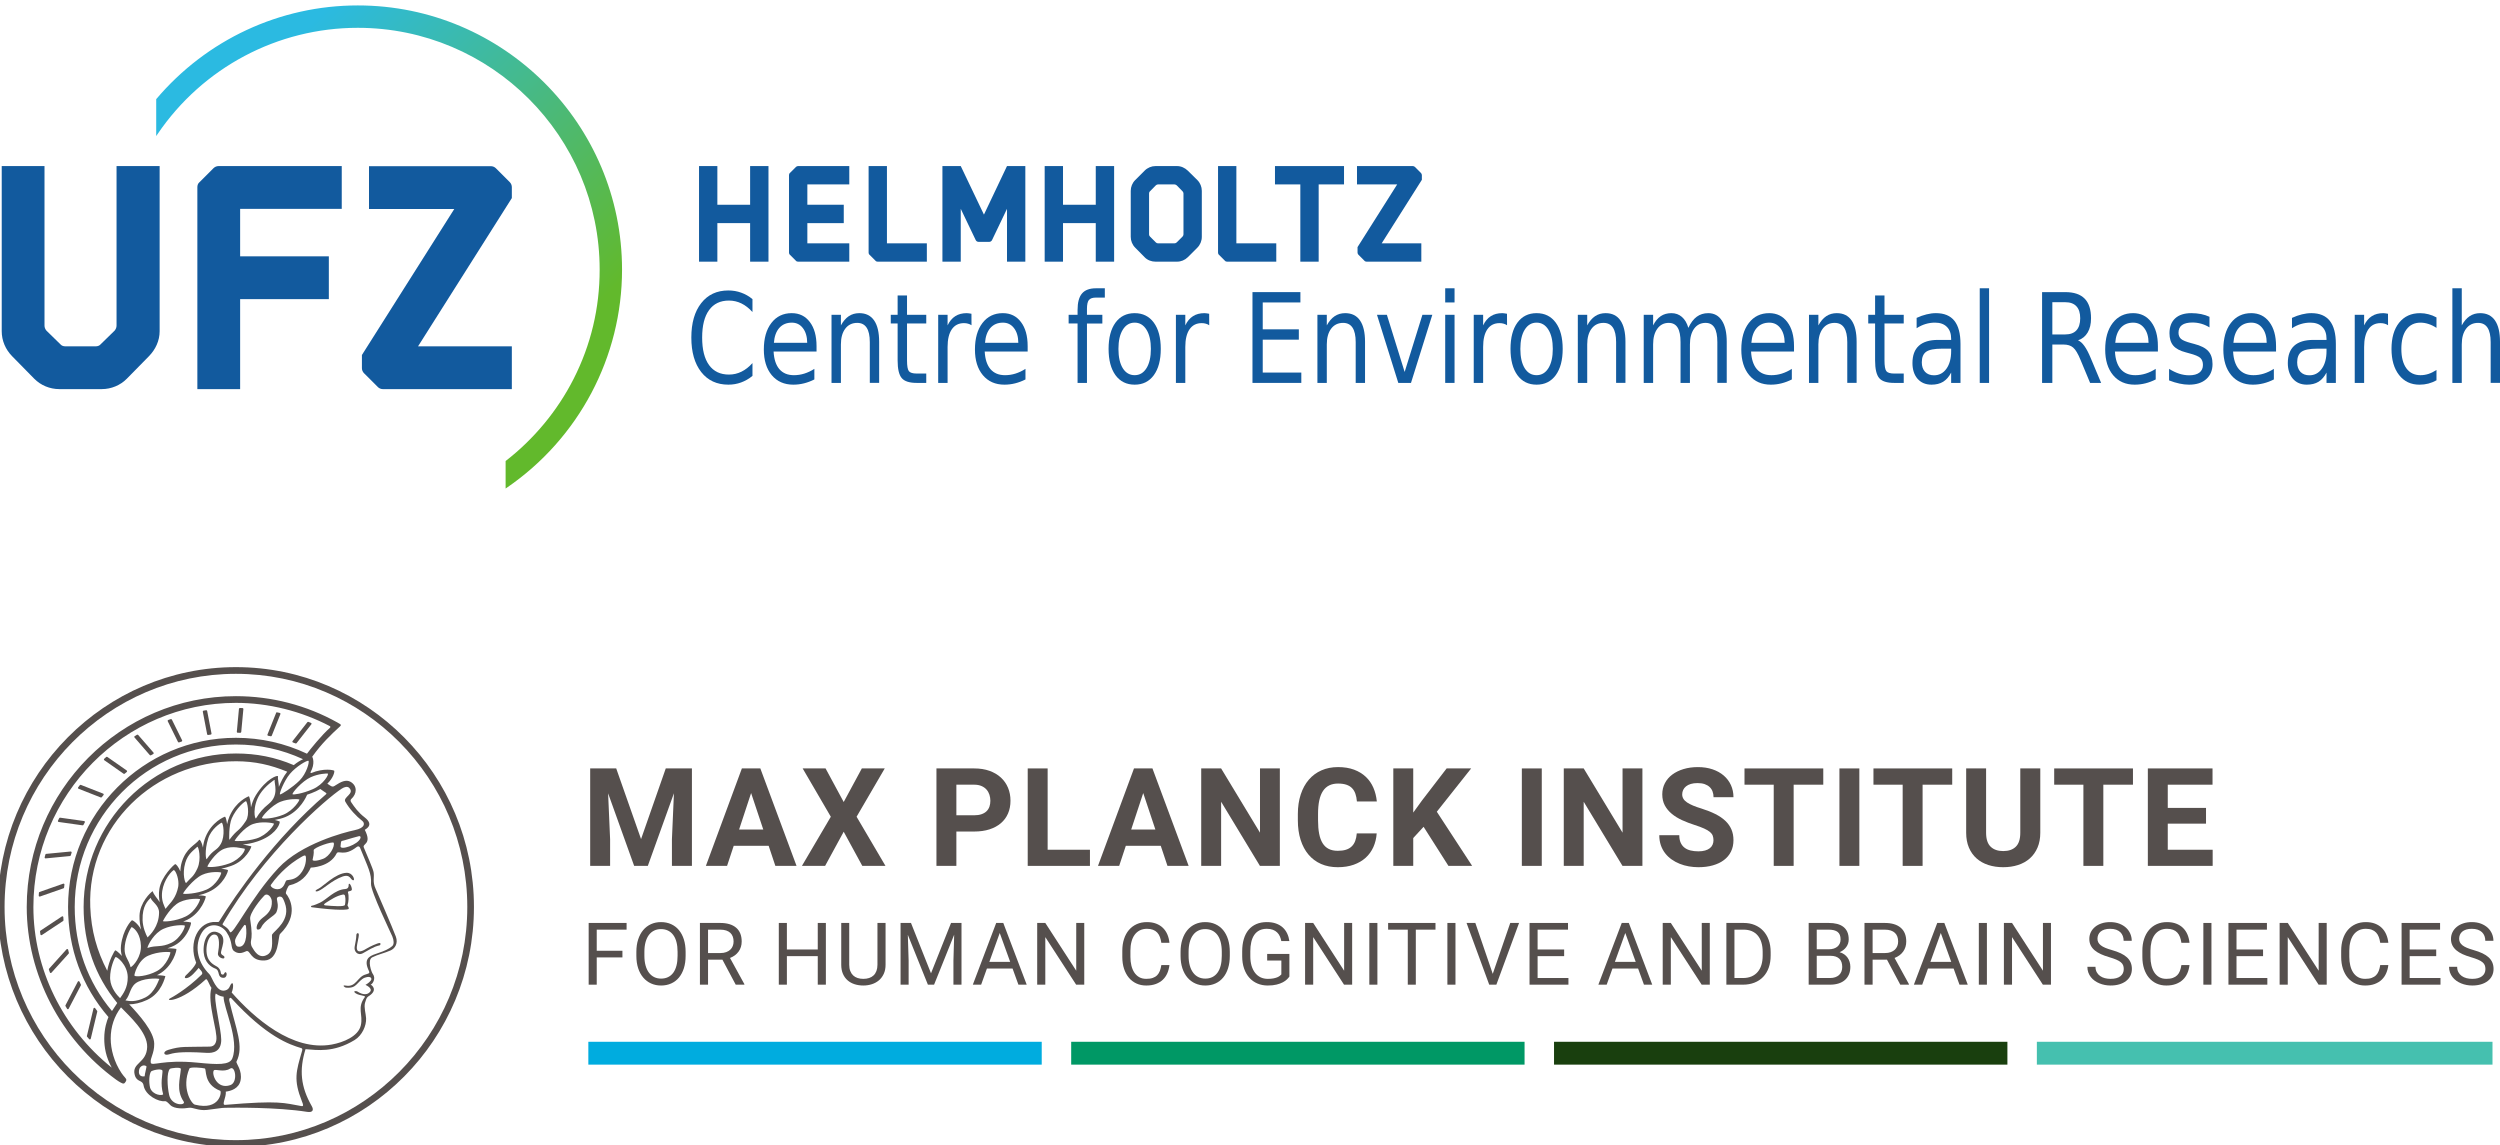 <?xml version="1.0" encoding="UTF-8" standalone="no"?>
<!-- Created with Inkscape (http://www.inkscape.org/) -->

<svg
   width="768.906mm"
   height="352.226mm"
   viewBox="0 0 768.906 352.226"
   version="1.1"
   id="svg5"
   inkscape:version="1.1.2 (0a00cf5339, 2022-02-04)"
   sodipodi:docname="UFZ_MPG_Logo.svg"
   xmlns:inkscape="http://www.inkscape.org/namespaces/inkscape"
   xmlns:sodipodi="http://sodipodi.sourceforge.net/DTD/sodipodi-0.dtd"
   xmlns:xlink="http://www.w3.org/1999/xlink"
   xmlns="http://www.w3.org/2000/svg"
   xmlns:svg="http://www.w3.org/2000/svg">
  <sodipodi:namedview
     id="namedview7"
     pagecolor="#ffffff"
     bordercolor="#666666"
     borderopacity="1.0"
     inkscape:pageshadow="2"
     inkscape:pageopacity="0.0"
     inkscape:pagecheckerboard="0"
     inkscape:document-units="mm"
     showgrid="false"
     inkscape:lockguides="true"
     inkscape:zoom="0.10646533"
     inkscape:cx="3663.1643"
     inkscape:cy="169.06912"
     inkscape:window-width="1600"
     inkscape:window-height="793"
     inkscape:window-x="0"
     inkscape:window-y="27"
     inkscape:window-maximized="1"
     inkscape:current-layer="layer1" />
  <defs
     id="defs2">
    <clipPath
       clipPathUnits="userSpaceOnUse"
       id="clipPath870">
      <path
         d="m 1706.8,1801.98 c -209.23,0 -406.52,-91.84 -542.23,-252.09 v -99.3 l 3.8,5.58 c 121.44,178.83 322.72,285.59 538.43,285.59 358.72,0 650.55,-291.84 650.55,-650.56 0,-103.309 -23.53,-202.091 -69.94,-293.579 -43.44,-85.66 -106.7,-162.012 -183.01,-221.062 v -74.02 l 2.82,1.922 c 194.33,133.019 310.35,352.359 310.35,586.739 0,391.93 -318.85,710.78 -710.77,710.78 z"
         id="path868" />
    </clipPath>
    <linearGradient
       x1="0"
       y1="0"
       x2="1"
       y2="0"
       gradientUnits="userSpaceOnUse"
       gradientTransform="matrix(-762.495,769.599,769.599,762.495,2280.25,923.16)"
       spreadMethod="pad"
       id="linearGradient876">
      <stop
         style="stop-opacity:1;stop-color:#62b92c"
         offset="0"
         id="stop872" />
      <stop
         style="stop-opacity:1;stop-color:#2bbae1"
         offset="1"
         id="stop874" />
    </linearGradient>
    <clipPath
       clipPathUnits="userSpaceOnUse"
       id="clipPath1047">
      <path
         d="m 2862.913,2215.174 h 506.002 v 127.515 h -506.002 z"
         id="path1045" />
    </clipPath>
    <clipPath
       clipPathUnits="userSpaceOnUse"
       id="clipPath870-2">
      <path
         d="m 1706.8,1801.98 c -209.23,0 -406.52,-91.84 -542.23,-252.09 v -99.3 l 3.8,5.58 c 121.44,178.83 322.72,285.59 538.43,285.59 358.72,0 650.55,-291.84 650.55,-650.56 0,-103.309 -23.53,-202.091 -69.94,-293.579 -43.44,-85.66 -106.7,-162.012 -183.01,-221.062 v -74.02 l 2.82,1.922 c 194.33,133.019 310.35,352.359 310.35,586.739 0,391.93 -318.85,710.78 -710.77,710.78 z"
         id="path868-9" />
    </clipPath>
    <linearGradient
       inkscape:collect="always"
       xlink:href="#linearGradient876"
       id="linearGradient12445"
       gradientUnits="userSpaceOnUse"
       gradientTransform="matrix(-762.495,769.599,769.599,762.495,2280.25,923.16)"
       x1="0"
       y1="0"
       x2="1"
       y2="0"
       spreadMethod="pad" />
  </defs>
  <g
     inkscape:label="Layer 1"
     inkscape:groupmode="layer"
     id="layer1"
     transform="translate(347.634,84.159)">
    <g
       id="g1457">
      <g
         id="g12477"
         transform="matrix(3.267,0,0,3.267,166.967,137.073)"
         inkscape:export-filename="/home/hertelj/git-hertelj/EcoToxFred/figures/UFZ_MPG_logo_transparent.png"
         inkscape:export-xdpi="16.946516"
         inkscape:export-ydpi="16.946516">
        <path
           d="m -86.897,-48.441 v -3.642 h 1.728 v 9 h -1.728 v -3.63 h -3.084 v 3.63 h -1.726 v -9 h 1.726 v 3.642 h 3.084"
           style="fill:#125a9e;fill-opacity:1;fill-rule:nonzero;stroke:none;stroke-width:0.035"
           id="path840-9" />
        <path
           d="m -77.561,-52.083 v 1.726 h -3.948 v 1.916 h 3.428 v 1.728 h -3.428 v 1.904 h 3.948 v 1.726 h -4.824 c -0.076,0 -0.153,-0.026 -0.204,-0.089 l -0.558,-0.558 c -0.063,-0.051 -0.089,-0.127 -0.089,-0.204 v -7.3 c 0,-0.075 0.026,-0.152 0.089,-0.202 l 0.558,-0.558 c 0.051,-0.052 0.127,-0.089 0.204,-0.089 h 4.824"
           style="fill:#125a9e;fill-opacity:1;fill-rule:nonzero;stroke:none;stroke-width:0.035"
           id="path842-3" />
        <path
           d="m -74.891,-43.083 c -0.077,0 -0.153,-0.026 -0.204,-0.089 l -0.558,-0.558 c -0.064,-0.051 -0.089,-0.127 -0.089,-0.204 v -8.15 h 1.726 v 7.274 h 3.757 v 1.726 h -4.633"
           style="fill:#125a9e;fill-opacity:1;fill-rule:nonzero;stroke:none;stroke-width:0.035"
           id="path844-5" />
        <path
           d="m -60.988,-52.083 v 9 h -1.726 v -4.976 l -1.409,2.945 c -0.051,0.101 -0.152,0.165 -0.254,0.165 h -1.015 c -0.115,0 -0.216,-0.064 -0.267,-0.165 l -1.409,-2.945 v 4.976 h -1.726 v -9 h 1.726 l 2.183,4.57 2.17,-4.57 h 1.726"
           style="fill:#125a9e;fill-opacity:1;fill-rule:nonzero;stroke:none;stroke-width:0.035"
           id="path846-4" />
        <path
           d="m -54.357,-48.441 v -3.642 h 1.728 v 9 h -1.728 v -3.63 h -3.084 v 3.63 h -1.726 v -9 h 1.726 v 3.642 h 3.084"
           style="fill:#125a9e;fill-opacity:1;fill-rule:nonzero;stroke:none;stroke-width:0.035"
           id="path848-3" />
        <path
           d="m -46.1,-45.648 v -3.858 c 0,-0.077 -0.038,-0.153 -0.089,-0.204 l -0.546,-0.558 c -0.064,-0.051 -0.14,-0.089 -0.216,-0.089 h -1.549 c -0.076,0 -0.14,0.038 -0.204,0.089 l -0.546,0.558 c -0.063,0.05 -0.089,0.127 -0.089,0.204 v 3.858 c 0,0.077 0.026,0.14 0.089,0.204 l 0.546,0.546 c 0.064,0.063 0.127,0.089 0.204,0.089 h 1.549 c 0.076,0 0.152,-0.026 0.216,-0.089 l 0.546,-0.546 c 0.051,-0.064 0.089,-0.127 0.089,-0.204 z m 0.406,-6.004 0.902,0.889 c 0.267,0.267 0.418,0.635 0.418,1.015 v 4.329 c 0,0.381 -0.152,0.749 -0.418,1.016 l -0.902,0.901 c -0.267,0.267 -0.635,0.419 -1.016,0.419 h -2.018 c -0.382,0 -0.762,-0.14 -1.029,-0.419 l -0.889,-0.901 c -0.267,-0.267 -0.419,-0.635 -0.419,-1.016 v -4.329 c 0,-0.381 0.152,-0.749 0.419,-1.015 l 0.889,-0.889 c 0.279,-0.279 0.647,-0.431 1.029,-0.431 h 2.018 c 0.381,0 0.737,0.164 1.016,0.431"
           style="fill:#125a9e;fill-opacity:1;fill-rule:nonzero;stroke:none;stroke-width:0.035"
           id="path850-6" />
        <path
           d="m -41.995,-43.083 c -0.077,0 -0.153,-0.026 -0.204,-0.089 l -0.558,-0.558 c -0.064,-0.051 -0.089,-0.127 -0.089,-0.204 v -8.15 h 1.726 v 7.274 h 3.757 v 1.726 h -4.632"
           style="fill:#125a9e;fill-opacity:1;fill-rule:nonzero;stroke:none;stroke-width:0.035"
           id="path852-4" />
        <path
           d="m -37.486,-50.357 v -1.726 h 6.5 v 1.726 h -2.387 v 7.274 h -1.726 v -7.274 h -2.387"
           style="fill:#125a9e;fill-opacity:1;fill-rule:nonzero;stroke:none;stroke-width:0.035"
           id="path854-3" />
        <path
           d="m -24.304,-51.994 0.558,0.558 c 0.051,0.051 0.089,0.127 0.089,0.202 v 0.445 l -3.783,5.98 h 3.732 v 1.726 h -5.154 c -0.077,0 -0.153,-0.026 -0.204,-0.089 l -0.558,-0.558 c -0.051,-0.051 -0.089,-0.127 -0.089,-0.204 v -0.52 l 3.732,-5.903 h -3.783 v -1.726 h 5.255 c 0.076,0 0.153,0.037 0.204,0.089"
           style="fill:#125a9e;fill-opacity:1;fill-rule:nonzero;stroke:none;stroke-width:0.035"
           id="path856-1" />
        <path
           d="m -146.543,-37.068 v -15.014 h 4.057 v 15.547 c 0,0.889 -0.385,1.718 -1.016,2.36 l -2.069,2.106 c -0.617,0.627 -1.476,0.983 -2.364,0.983 h -3.998 c -0.888,0 -1.747,-0.356 -2.364,-0.983 l -2.069,-2.106 c -0.631,-0.642 -0.987,-1.471 -0.987,-2.36 v -15.547 h 4.027 v 15.014 c 0,0.177 0.06,0.325 0.178,0.474 l 1.303,1.273 c 0.118,0.148 0.296,0.208 0.474,0.208 h 2.873 c 0.177,0 0.355,-0.06 0.473,-0.208 l 1.303,-1.273 c 0.119,-0.149 0.178,-0.296 0.178,-0.474"
           style="fill:#125a9e;fill-opacity:1;fill-rule:nonzero;stroke:none;stroke-width:0.035"
           id="path858-9" />
        <path
           d="m -125.342,-52.082 v 4.027 h -9.566 v 4.472 h 8.351 v 4.027 h -8.351 v 8.47 h -4.027 v -19.013 c 0,-0.177 0.059,-0.355 0.207,-0.473 l 1.303,-1.303 c 0.118,-0.119 0.296,-0.207 0.473,-0.207 h 11.609"
           style="fill:#125a9e;fill-opacity:1;fill-rule:nonzero;stroke:none;stroke-width:0.035"
           id="path860-1" />
        <path
           d="m -111.304,-52.072 c 0.178,0 0.349,0.071 0.475,0.197 l 1.302,1.302 c 0.126,0.126 0.197,0.297 0.197,0.475 v 1.028 l -8.829,13.955 h 8.829 v 4.03 h -12.141 c -0.177,0 -0.349,-0.071 -0.474,-0.197 l -1.303,-1.302 c -0.126,-0.127 -0.196,-0.297 -0.196,-0.475 v -1.239 l 8.696,-13.745 h -8.029 v -4.029 h 11.473"
           style="fill:#125a9e;fill-opacity:1;fill-rule:nonzero;stroke:none;stroke-width:0.035"
           id="path862-0" />
        <g
           id="g864-9"
           transform="matrix(0.035,0,0,-0.035,-183.569,-4.137)">
          <g
             id="g866-4"
             clip-path="url(#clipPath870-2)">
            <path
               d="m 1706.8,1801.98 c -209.23,0 -406.52,-91.84 -542.23,-252.09 v -99.3 l 3.8,5.58 c 121.44,178.83 322.72,285.59 538.43,285.59 358.72,0 650.55,-291.84 650.55,-650.56 0,-103.309 -23.53,-202.091 -69.94,-293.579 -43.44,-85.66 -106.7,-162.012 -183.01,-221.062 v -74.02 l 2.82,1.922 c 194.33,133.019 310.35,352.359 310.35,586.739 0,391.93 -318.85,710.78 -710.77,710.78"
               style="fill:url(#linearGradient12445);fill-opacity:1;fill-rule:nonzero;stroke:none"
               id="path878-5" />
          </g>
        </g>
      </g>
      <path
         d="m -116.203,7.835 v 3.984 q -1.593,-1.777 -3.404,-2.656 -1.796,-0.879 -3.826,-0.879 -3.998,0 -6.121,2.936 -2.124,2.918 -2.124,8.454 0,5.517 2.124,8.454 2.124,2.918 6.121,2.918 2.03,0 3.826,-0.879 1.811,-0.879 3.404,-2.656 v 3.946 q -1.655,1.347 -3.514,2.02 -1.843,0.673 -3.904,0.673 -5.294,0 -8.339,-3.872 -3.045,-3.89 -3.045,-10.605 0,-6.733 3.045,-10.605 3.045,-3.89 8.339,-3.89 2.092,0 3.935,0.673 1.858,0.655 3.482,1.983 z"
         id="path1302"
         style="font-size:35px;font-family:CorporateS-Regular;fill:#125a9e;stroke:#000000;stroke-width:2.04853e-07" />
      <path
         d="m -96.496,22.274 v 1.683 h -13.211 q 0.187,3.554 1.78,5.424 1.608,1.852 4.466,1.852 1.655,0 3.201,-0.486 1.562,-0.486 3.092,-1.459 v 3.254 q -1.546,0.786 -3.17,1.197 -1.624,0.411 -3.295,0.411 -4.185,0 -6.637,-2.918 -2.436,-2.918 -2.436,-7.893 0,-5.143 2.311,-8.155 2.327,-3.03 6.262,-3.03 3.529,0 5.575,2.731 2.061,2.712 2.061,7.388 z m -2.873,-1.01 q -0.031,-2.824 -1.327,-4.507 -1.28,-1.683 -3.404,-1.683 -2.405,0 -3.857,1.627 -1.437,1.627 -1.655,4.582 z"
         id="path1304"
         style="font-size:35px;font-family:CorporateS-Regular;fill:#125a9e;stroke:#000000;stroke-width:2.04853e-07" />
      <path
         d="m -77.242,20.964 v 12.643 h -2.873 V 21.077 q 0,-2.974 -0.968,-4.451 -0.968,-1.478 -2.905,-1.478 -2.327,0 -3.67,1.777 -1.343,1.777 -1.343,4.844 v 11.839 h -2.889 V 12.66 h 2.889 v 3.254 q 1.031,-1.889 2.42,-2.824 1.405,-0.935 3.232,-0.935 3.014,0 4.56,2.244 1.546,2.226 1.546,6.565 z"
         id="path1306"
         style="font-size:35px;font-family:CorporateS-Regular;fill:#125a9e;stroke:#000000;stroke-width:2.04853e-07" />
      <path
         d="M -68.669,6.712 V 12.66 h 5.918 v 2.675 h -5.918 v 11.372 q 0,2.562 0.578,3.292 0.593,0.729 2.389,0.729 h 2.951 v 2.88 h -2.951 q -3.326,0 -4.591,-1.478 -1.265,-1.496 -1.265,-5.424 V 15.335 h -2.108 v -2.675 h 2.108 V 6.712 Z"
         id="path1308"
         style="font-size:35px;font-family:CorporateS-Regular;fill:#125a9e;stroke:#000000;stroke-width:2.04853e-07" />
      <path
         d="m -48.837,15.877 q -0.484,-0.337 -1.062,-0.486 -0.562,-0.168 -1.249,-0.168 -2.436,0 -3.748,1.908 -1.296,1.889 -1.296,5.443 v 11.035 h -2.889 V 12.66 h 2.889 v 3.254 q 0.906,-1.908 2.358,-2.824 1.452,-0.935 3.529,-0.935 0.297,0 0.656,0.056 0.359,0.037 0.796,0.131 z"
         id="path1310"
         style="font-size:35px;font-family:CorporateS-Regular;fill:#125a9e;stroke:#000000;stroke-width:2.04853e-07" />
      <path
         d="m -31.566,22.274 v 1.683 h -13.211 q 0.187,3.554 1.78,5.424 1.608,1.852 4.466,1.852 1.655,0 3.201,-0.486 1.562,-0.486 3.092,-1.459 v 3.254 q -1.546,0.786 -3.17,1.197 -1.624,0.411 -3.295,0.411 -4.185,0 -6.637,-2.918 -2.436,-2.918 -2.436,-7.893 0,-5.143 2.311,-8.155 2.327,-3.03 6.262,-3.03 3.529,0 5.575,2.731 2.061,2.712 2.061,7.388 z m -2.873,-1.01 q -0.031,-2.824 -1.327,-4.507 -1.28,-1.683 -3.404,-1.683 -2.405,0 -3.857,1.627 -1.437,1.627 -1.655,4.582 z"
         id="path1312"
         style="font-size:35px;font-family:CorporateS-Regular;fill:#125a9e;stroke:#000000;stroke-width:2.04853e-07" />
      <path
         d="m -7.83,4.506 v 2.862 h -2.748 q -1.546,0 -2.155,0.748 -0.593,0.748 -0.593,2.693 v 1.852 h 4.732 v 2.675 h -4.732 v 18.273 h -2.889 V 15.335 h -2.748 v -2.675 h 2.748 v -1.459 q 0,-3.498 1.359,-5.087 1.359,-1.608 4.31,-1.608 z"
         id="path1314"
         style="font-size:35px;font-family:CorporateS-Regular;fill:#125a9e;stroke:#000000;stroke-width:2.04853e-07" />
      <path
         d="m 1.352,15.073 q -2.311,0 -3.654,2.17 -1.343,2.151 -1.343,5.91 0,3.759 1.327,5.929 1.343,2.151 3.67,2.151 2.295,0 3.638,-2.17 1.343,-2.17 1.343,-5.91 0,-3.722 -1.343,-5.892 -1.343,-2.188 -3.638,-2.188 z m 0,-2.918 q 3.748,0 5.887,2.918 2.139,2.918 2.139,8.08 0,5.143 -2.139,8.08 -2.139,2.918 -5.887,2.918 -3.763,0 -5.903,-2.918 -2.124,-2.936 -2.124,-8.08 0,-5.162 2.124,-8.08 2.139,-2.918 5.903,-2.918 z"
         id="path1316"
         style="font-size:35px;font-family:CorporateS-Regular;fill:#125a9e;stroke:#000000;stroke-width:2.04853e-07" />
      <path
         d="m 24.276,15.877 q -0.484,-0.337 -1.062,-0.486 -0.562,-0.168 -1.249,-0.168 -2.436,0 -3.748,1.908 -1.296,1.889 -1.296,5.443 v 11.035 H 14.032 V 12.66 h 2.889 v 3.254 q 0.906,-1.908 2.358,-2.824 1.452,-0.935 3.529,-0.935 0.297,0 0.656,0.056 0.359,0.037 0.796,0.131 z"
         id="path1318"
         style="font-size:35px;font-family:CorporateS-Regular;fill:#125a9e;stroke:#000000;stroke-width:2.04853e-07" />
      <path
         d="M 37.58,5.684 H 52.321 V 8.863 H 40.734 v 8.267 h 11.103 v 3.18 H 40.734 v 10.118 h 11.868 v 3.18 H 37.58 Z"
         id="path1320"
         style="font-size:35px;font-family:CorporateS-Regular;fill:#125a9e;stroke:#000000;stroke-width:2.04853e-07" />
      <path
         d="M 72.2,20.964 V 33.608 H 69.327 V 21.077 q 0,-2.974 -0.968,-4.451 -0.968,-1.478 -2.905,-1.478 -2.327,0 -3.67,1.777 -1.343,1.777 -1.343,4.844 V 33.608 H 57.552 V 12.66 h 2.889 v 3.254 q 1.031,-1.889 2.42,-2.824 1.405,-0.935 3.232,-0.935 3.014,0 4.56,2.244 1.546,2.226 1.546,6.565 z"
         id="path1322"
         style="font-size:35px;font-family:CorporateS-Regular;fill:#125a9e;stroke:#000000;stroke-width:2.04853e-07" />
      <path
         d="m 75.87,12.66 h 3.045 l 5.465,17.581 5.465,-17.581 h 3.045 l -6.559,20.948 h -3.904 z"
         id="path1324"
         style="font-size:35px;font-family:CorporateS-Regular;fill:#125a9e;stroke:#000000;stroke-width:2.04853e-07" />
      <path
         d="m 96.857,12.66 h 2.873 v 20.948 h -2.873 z m 0,-8.155 h 2.873 v 4.358 h -2.873 z"
         id="path1326"
         style="font-size:35px;font-family:CorporateS-Regular;fill:#125a9e;stroke:#000000;stroke-width:2.04853e-07" />
      <path
         d="m 115.877,15.877 q -0.484,-0.337 -1.062,-0.486 -0.562,-0.168 -1.249,-0.168 -2.436,0 -3.748,1.908 -1.296,1.889 -1.296,5.443 v 11.035 H 105.633 V 12.66 h 2.889 v 3.254 q 0.906,-1.908 2.358,-2.824 1.452,-0.935 3.529,-0.935 0.297,0 0.656,0.056 0.359,0.037 0.796,0.131 z"
         id="path1328"
         style="font-size:35px;font-family:CorporateS-Regular;fill:#125a9e;stroke:#000000;stroke-width:2.04853e-07" />
      <path
         d="m 124.965,15.073 q -2.311,0 -3.654,2.17 -1.343,2.151 -1.343,5.91 0,3.759 1.327,5.929 1.343,2.151 3.67,2.151 2.296,0 3.638,-2.17 1.343,-2.17 1.343,-5.91 0,-3.722 -1.343,-5.892 -1.343,-2.188 -3.638,-2.188 z m 0,-2.918 q 3.748,0 5.887,2.918 2.139,2.918 2.139,8.08 0,5.143 -2.139,8.08 -2.139,2.918 -5.887,2.918 -3.763,0 -5.903,-2.918 -2.124,-2.936 -2.124,-8.08 0,-5.162 2.124,-8.08 2.139,-2.918 5.903,-2.918 z"
         id="path1330"
         style="font-size:35px;font-family:CorporateS-Regular;fill:#125a9e;stroke:#000000;stroke-width:2.04853e-07" />
      <path
         d="m 152.293,20.964 v 12.643 h -2.873 V 21.077 q 0,-2.974 -0.968,-4.451 -0.968,-1.478 -2.905,-1.478 -2.327,0 -3.67,1.777 -1.343,1.777 -1.343,4.844 v 11.839 h -2.889 V 12.66 h 2.889 v 3.254 q 1.031,-1.889 2.42,-2.824 1.405,-0.935 3.232,-0.935 3.014,0 4.56,2.244 1.546,2.226 1.546,6.565 z"
         id="path1332"
         style="font-size:35px;font-family:CorporateS-Regular;fill:#125a9e;stroke:#000000;stroke-width:2.04853e-07" />
      <path
         d="m 171.64,16.681 q 1.077,-2.319 2.577,-3.423 1.499,-1.103 3.529,-1.103 2.733,0 4.216,2.3 1.483,2.282 1.483,6.509 v 12.643 h -2.889 V 21.077 q 0,-3.011 -0.89,-4.47 -0.89,-1.459 -2.717,-1.459 -2.233,0 -3.529,1.777 -1.296,1.777 -1.296,4.844 V 33.608 H 169.236 V 21.077 q 0,-3.03 -0.89,-4.47 -0.89,-1.459 -2.748,-1.459 -2.202,0 -3.498,1.796 -1.296,1.777 -1.296,4.825 v 11.839 h -2.889 V 12.66 h 2.889 v 3.254 q 0.984,-1.926 2.358,-2.843 1.374,-0.916 3.264,-0.916 1.905,0 3.232,1.16 1.343,1.16 1.983,3.367 z"
         id="path1334"
         style="font-size:35px;font-family:CorporateS-Regular;fill:#125a9e;stroke:#000000;stroke-width:2.04853e-07" />
      <path
         d="m 204.136,22.274 v 1.683 h -13.211 q 0.187,3.554 1.78,5.424 1.608,1.852 4.466,1.852 1.655,0 3.201,-0.486 1.562,-0.486 3.092,-1.459 v 3.254 q -1.546,0.786 -3.17,1.197 -1.624,0.411 -3.295,0.411 -4.185,0 -6.637,-2.918 -2.436,-2.918 -2.436,-7.893 0,-5.143 2.311,-8.155 2.327,-3.03 6.262,-3.03 3.529,0 5.575,2.731 2.061,2.712 2.061,7.388 z m -2.873,-1.01 q -0.031,-2.824 -1.327,-4.507 -1.28,-1.683 -3.404,-1.683 -2.405,0 -3.857,1.627 -1.437,1.627 -1.655,4.582 z"
         id="path1336"
         style="font-size:35px;font-family:CorporateS-Regular;fill:#125a9e;stroke:#000000;stroke-width:2.04853e-07" />
      <path
         d="m 223.391,20.964 v 12.643 h -2.873 V 21.077 q 0,-2.974 -0.968,-4.451 -0.968,-1.478 -2.905,-1.478 -2.327,0 -3.67,1.777 -1.343,1.777 -1.343,4.844 v 11.839 h -2.889 V 12.66 h 2.889 v 3.254 q 1.031,-1.889 2.42,-2.824 1.405,-0.935 3.232,-0.935 3.014,0 4.56,2.244 1.546,2.226 1.546,6.565 z"
         id="path1338"
         style="font-size:35px;font-family:CorporateS-Regular;fill:#125a9e;stroke:#000000;stroke-width:2.04853e-07" />
      <path
         d="M 231.964,6.712 V 12.66 h 5.918 v 2.675 h -5.918 v 11.372 q 0,2.562 0.578,3.292 0.593,0.729 2.389,0.729 h 2.951 v 2.88 h -2.951 q -3.326,0 -4.591,-1.478 -1.265,-1.496 -1.265,-5.424 V 15.335 h -2.108 v -2.675 h 2.108 V 6.712 Z"
         id="path1340"
         style="font-size:35px;font-family:CorporateS-Regular;fill:#125a9e;stroke:#000000;stroke-width:2.04853e-07" />
      <path
         d="m 249.609,23.078 q -3.482,0 -4.825,0.954 -1.343,0.954 -1.343,3.254 0,1.833 0.999,2.918 1.015,1.066 2.748,1.066 2.389,0 3.826,-2.02 1.452,-2.039 1.452,-5.405 v -0.767 z m 5.731,-1.421 v 11.951 h -2.873 v -3.18 q -0.984,1.908 -2.452,2.824 -1.468,0.898 -3.592,0.898 -2.686,0 -4.279,-1.796 -1.577,-1.814 -1.577,-4.844 0,-3.535 1.968,-5.33 1.983,-1.796 5.903,-1.796 h 4.029 v -0.337 q 0,-2.375 -1.312,-3.666 -1.296,-1.309 -3.654,-1.309 -1.499,0 -2.92,0.43 -1.421,0.43 -2.733,1.291 v -3.18 q 1.577,-0.729 3.061,-1.085 1.483,-0.374 2.889,-0.374 3.795,0 5.668,2.357 1.874,2.357 1.874,7.145 z"
         id="path1342"
         style="font-size:35px;font-family:CorporateS-Regular;fill:#125a9e;stroke:#000000;stroke-width:2.04853e-07" />
      <path
         d="m 261.258,4.506 h 2.873 V 33.608 h -2.873 z"
         id="path1344"
         style="font-size:35px;font-family:CorporateS-Regular;fill:#125a9e;stroke:#000000;stroke-width:2.04853e-07" />
      <path
         d="m 291.49,20.515 q 1.015,0.411 1.968,1.758 0.968,1.347 1.936,3.703 l 3.201,7.631 h -3.389 l -2.983,-7.163 q -1.156,-2.805 -2.249,-3.722 -1.077,-0.916 -2.951,-0.916 h -3.435 v 11.802 h -3.154 V 5.684 h 7.121 q 3.998,0 5.965,2.001 1.968,2.001 1.968,6.041 0,2.637 -1.031,4.377 -1.015,1.739 -2.967,2.413 z M 283.589,8.789 V 18.701 h 3.966 q 2.28,0 3.435,-1.253 1.171,-1.272 1.171,-3.722 0,-2.45 -1.171,-3.685 -1.156,-1.253 -3.435,-1.253 z"
         id="path1346"
         style="font-size:35px;font-family:CorporateS-Regular;fill:#125a9e;stroke:#000000;stroke-width:2.04853e-07" />
      <path
         d="m 316.054,22.274 v 1.683 h -13.211 q 0.187,3.554 1.78,5.424 1.608,1.852 4.466,1.852 1.655,0 3.201,-0.486 1.562,-0.486 3.092,-1.459 v 3.254 q -1.546,0.786 -3.17,1.197 -1.624,0.411 -3.295,0.411 -4.185,0 -6.637,-2.918 -2.436,-2.918 -2.436,-7.893 0,-5.143 2.311,-8.155 2.327,-3.03 6.262,-3.03 3.529,0 5.575,2.731 2.061,2.712 2.061,7.388 z m -2.873,-1.01 q -0.031,-2.824 -1.327,-4.507 -1.28,-1.683 -3.404,-1.683 -2.405,0 -3.857,1.627 -1.437,1.627 -1.655,4.582 z"
         id="path1348"
         style="font-size:35px;font-family:CorporateS-Regular;fill:#125a9e;stroke:#000000;stroke-width:2.04853e-07" />
      <path
         d="m 331.919,13.277 v 3.254 q -1.218,-0.748 -2.53,-1.122 -1.312,-0.374 -2.717,-0.374 -2.139,0 -3.217,0.786 -1.062,0.786 -1.062,2.357 0,1.197 0.765,1.889 0.765,0.673 3.076,1.291 l 0.984,0.262 q 3.061,0.786 4.341,2.226 1.296,1.421 1.296,3.984 0,2.918 -1.936,4.62 -1.921,1.702 -5.294,1.702 -1.405,0 -2.936,-0.337 -1.515,-0.318 -3.201,-0.973 v -3.554 q 1.593,0.991 3.139,1.496 1.546,0.486 3.061,0.486 2.03,0 3.123,-0.823 1.093,-0.842 1.093,-2.357 0,-1.403 -0.796,-2.151 -0.781,-0.748 -3.451,-1.44 l -0.999,-0.281 q -2.67,-0.673 -3.857,-2.057 -1.187,-1.403 -1.187,-3.834 0,-2.955 1.749,-4.564 1.749,-1.608 4.966,-1.608 1.593,0 2.998,0.281 1.405,0.281 2.592,0.842 z"
         id="path1350"
         style="font-size:35px;font-family:CorporateS-Regular;fill:#125a9e;stroke:#000000;stroke-width:2.04853e-07" />
      <path
         d="m 352.391,22.274 v 1.683 h -13.211 q 0.187,3.554 1.78,5.424 1.608,1.852 4.466,1.852 1.655,0 3.201,-0.486 1.562,-0.486 3.092,-1.459 v 3.254 q -1.546,0.786 -3.17,1.197 -1.624,0.411 -3.295,0.411 -4.185,0 -6.637,-2.918 -2.436,-2.918 -2.436,-7.893 0,-5.143 2.311,-8.155 2.327,-3.03 6.262,-3.03 3.529,0 5.575,2.731 2.061,2.712 2.061,7.388 z m -2.873,-1.01 q -0.031,-2.824 -1.327,-4.507 -1.28,-1.683 -3.404,-1.683 -2.405,0 -3.857,1.627 -1.437,1.627 -1.655,4.582 z"
         id="path1352"
         style="font-size:35px;font-family:CorporateS-Regular;fill:#125a9e;stroke:#000000;stroke-width:2.04853e-07" />
      <path
         d="m 365.056,23.078 q -3.482,0 -4.825,0.954 -1.343,0.954 -1.343,3.254 0,1.833 0.999,2.918 1.015,1.066 2.748,1.066 2.389,0 3.826,-2.02 1.452,-2.039 1.452,-5.405 v -0.767 z m 5.731,-1.421 v 11.951 h -2.873 v -3.18 q -0.984,1.908 -2.452,2.824 -1.468,0.898 -3.592,0.898 -2.686,0 -4.279,-1.796 -1.577,-1.814 -1.577,-4.844 0,-3.535 1.968,-5.33 1.983,-1.796 5.903,-1.796 h 4.029 v -0.337 q 0,-2.375 -1.312,-3.666 -1.296,-1.309 -3.654,-1.309 -1.499,0 -2.92,0.43 -1.421,0.43 -2.733,1.291 v -3.18 q 1.577,-0.729 3.061,-1.085 1.483,-0.374 2.889,-0.374 3.795,0 5.668,2.357 1.874,2.357 1.874,7.145 z"
         id="path1354"
         style="font-size:35px;font-family:CorporateS-Regular;fill:#125a9e;stroke:#000000;stroke-width:2.04853e-07" />
      <path
         d="m 386.839,15.877 q -0.484,-0.337 -1.062,-0.486 -0.562,-0.168 -1.249,-0.168 -2.436,0 -3.748,1.908 -1.296,1.889 -1.296,5.443 v 11.035 h -2.889 V 12.66 h 2.889 v 3.254 q 0.906,-1.908 2.358,-2.824 1.452,-0.935 3.529,-0.935 0.297,0 0.656,0.056 0.359,0.037 0.796,0.131 z"
         id="path1356"
         style="font-size:35px;font-family:CorporateS-Regular;fill:#125a9e;stroke:#000000;stroke-width:2.04853e-07" />
      <path
         d="m 401.737,13.464 v 3.217 q -1.218,-0.804 -2.452,-1.197 -1.218,-0.411 -2.467,-0.411 -2.795,0 -4.341,2.132 -1.546,2.113 -1.546,5.948 0,3.834 1.546,5.966 1.546,2.113 4.341,2.113 1.249,0 2.467,-0.393 1.234,-0.411 2.452,-1.216 v 3.18 q -1.202,0.673 -2.498,1.01 -1.28,0.337 -2.733,0.337 -3.951,0 -6.277,-2.974 -2.327,-2.974 -2.327,-8.024 0,-5.125 2.342,-8.061 2.358,-2.936 6.449,-2.936 1.327,0 2.592,0.337 1.265,0.318 2.452,0.973 z"
         id="path1358"
         style="font-size:35px;font-family:CorporateS-Regular;fill:#125a9e;stroke:#000000;stroke-width:2.04853e-07" />
      <path
         d="m 421.272,20.964 v 12.643 h -2.873 V 21.077 q 0,-2.974 -0.968,-4.451 -0.968,-1.478 -2.905,-1.478 -2.327,0 -3.67,1.777 -1.343,1.777 -1.343,4.844 v 11.839 h -2.889 V 4.506 h 2.889 V 15.914 q 1.031,-1.889 2.42,-2.824 1.405,-0.935 3.232,-0.935 3.014,0 4.56,2.244 1.546,2.226 1.546,6.565 z"
         id="path1360"
         style="font-size:35px;font-family:CorporateS-Regular;fill:#125a9e;stroke:#000000;stroke-width:2.04853e-07" />
    </g>
    <g
       id="g1041"
       transform="matrix(1.708,0,0,-1.708,-5281.326,4087.373)"
       inkscape:export-filename="/home/hertelj/git-hertelj/EcoToxFred/figures/UFZ_MPG_logo_transparent.png"
       inkscape:export-xdpi="16.946516"
       inkscape:export-ydpi="16.946516">
      <g
         id="g1043"
         clip-path="url(#clipPath1047)">
        <g
           id="g1049"
           transform="translate(2931.063,2237.041)">
          <path
             d="m 0,0 c -22.974,0 -41.661,18.835 -41.661,41.987 0,23.149 18.687,41.984 41.661,41.984 22.97,0 41.661,-18.835 41.661,-41.984 C 41.661,18.835 22.97,0 0,0 m 0,85.177 c -23.635,0 -42.86,-19.373 -42.86,-43.19 0,-23.817 19.225,-43.191 42.86,-43.191 23.632,0 42.86,19.374 42.86,43.191 0,23.817 -19.228,43.19 -42.86,43.19"
             style="fill:#554f4d;fill-opacity:1;fill-rule:nonzero;stroke:none"
             id="path1051" />
        </g>
        <g
           id="g1053"
           transform="translate(2959.222,2272.001)">
          <path
             d="m 0,0 c -1.331,-1.185 -3.374,-1.282 -4.198,-2.04 -0.432,-0.394 -0.624,-1.015 -0.161,-2.124 0.269,-0.639 0.455,-0.718 -0.458,-0.965 -1.482,-0.397 -1.686,-2.358 -3.572,-1.999 -0.756,0.145 -0.214,-0.343 0.059,-0.369 1.08,-0.103 1.509,0.204 1.887,0.561 0.377,0.358 0.88,0.999 1.461,1.222 0.597,0.227 1.205,0.212 1.214,-0.238 0.006,-0.344 -0.747,-0.891 -1.064,-1.039 0.384,-0.203 1.564,-0.809 0.559,-1.498 -0.786,-0.537 -1.868,0.208 -2.024,0.3 -0.234,0.136 -0.676,0.067 -0.531,-0.114 0.584,-0.72 2.148,-0.53 1.867,-0.911 -1.441,-1.958 -0.268,-3.098 -0.707,-5.065 -0.445,-1.994 -3.152,-3.085 -5.232,-3.464 -7.089,-1.286 -13.984,4.789 -18.024,9.368 0.369,0.87 0.32,2.003 -0.049,1.6 -0.346,-0.379 -0.291,-1.014 -1.131,-1.23 -1.625,-0.412 -2.323,2.431 -2.829,2.928 -1.973,1.95 -2.756,4.701 -1.577,7.11 1.19,2.432 3.665,1.945 4.653,0.473 1.226,-1.83 0.658,-2.87 1.355,-3.417 0.981,-0.768 1.966,-0.083 2.231,-0.01 0.745,0.206 0.689,-1.781 3.236,-1.689 2.739,0.099 2.43,4.393 2.816,4.772 3.515,3.453 1.719,6.536 1.082,7.253 -0.173,0.192 0.39,1.461 0.596,1.508 2.064,0.458 3.23,1.787 3.86,3.193 0,0 3.427,0.058 4.647,2.546 0.326,0.665 1.336,-0.641 3.625,1.171 0.257,0.204 0.501,0.109 0.597,-0.132 1.47,-3.635 2.088,-4.639 1.978,-6.492 C -3.918,9.861 -0.267,2.379 0,1.731 0.297,1.012 0.34,0.305 0,0 m -16.27,-18.95 c -1.041,-3.637 -1.566,-5.089 -0.002,-9.035 0.209,-0.526 0.366,-0.921 -0.091,-0.842 -3.154,0.546 -3.834,1.066 -13.734,0.221 -0.716,-0.059 0.231,1.392 0.114,2.381 0.905,0.117 2.351,0.534 2.656,2.017 0.372,1.802 -0.872,3.122 -0.739,3.383 1.402,2.758 -0.093,5.816 -1.282,10.938 -0.109,0.479 0.167,0.69 0.375,0.462 6.362,-6.937 10.413,-8.318 12.605,-8.971 0.22,-0.067 0.175,-0.317 0.098,-0.554 m -19.284,-9.615 c -0.653,0.164 -2.45,3.046 -0.985,6.491 0.154,0.362 2.396,0.136 2.772,0.024 0.374,-0.115 -0.307,-2.821 2.774,-4.022 0.314,-0.12 -0.013,-3.63 -4.561,-2.493 m -4.629,1.73 c -0.34,1.513 -0.475,4.134 0.147,4.721 0.126,0.114 1.994,0.384 1.96,-0.046 -0.144,-1.808 -0.869,-3.823 0.497,-5.835 0.509,-0.751 -2.148,-0.87 -2.604,1.16 m 11.015,1.785 c -2.427,-0.849 -3.384,2.013 -2.985,2.628 0.241,0.372 1.773,-0.42 2.965,0.354 0.92,0.598 1.424,-2.492 0.02,-2.982 m -14.33,4.062 c -0.138,0.815 0.642,1.599 0.625,3.381 -0.02,2.184 -2.692,5.181 -4.505,7.106 0.851,0 1.961,0.203 3.213,0.786 2.692,1.257 3.223,4.146 3.302,4.263 0.035,0.054 -0.603,0.181 -1.523,0.194 0.099,0.048 0.198,0.099 0.3,0.154 2.637,1.423 3.325,4.504 3.2,4.572 -0.05,0.026 -0.705,0.132 -1.625,0.107 0.256,0.085 0.521,0.184 0.795,0.293 2.791,1.117 3.569,4.246 3.472,4.347 -0.045,0.044 -0.602,0.158 -1.414,0.18 0.246,0.095 0.499,0.207 0.756,0.335 2.548,1.276 3.43,4.145 3.298,4.239 -0.058,0.041 -0.576,0.143 -1.328,0.154 0.568,0.126 1.187,0.316 1.838,0.604 2.731,1.204 3.61,3.836 3.491,3.947 -0.049,0.047 -0.512,0.175 -1.206,0.232 0.544,0.124 1.137,0.292 1.774,0.51 2.7,0.931 3.789,3.531 3.628,3.546 -0.363,0.033 -0.865,0.212 -1.517,0.324 0.736,0.05 1.592,0.185 2.666,0.551 2.917,0.991 3.948,2.763 4.001,3.529 0.003,0.049 -0.348,0.204 -0.916,0.329 0.669,0.124 1.338,0.29 1.892,0.516 2.723,1.112 3.855,3.81 3.944,4.032 0.498,0.162 1.03,0.364 1.589,0.62 0.283,0.128 0.543,0.265 0.782,0.407 0.134,-0.101 0.347,-0.254 0.661,-0.458 0.412,-0.267 0.557,-0.33 0.353,-0.504 -9.267,-7.955 -16.207,-18.002 -19.237,-22.886 -0.084,-0.138 -0.246,-0.111 -0.502,-0.095 -3.247,0.216 -5.085,-3.676 -3.634,-7.326 -0.183,-0.743 -1.722,-2.175 -1.839,-2.278 -0.117,-0.105 -0.427,-0.561 0.101,-0.513 0.757,0.069 1.726,1.292 2.188,1.842 0.192,-0.24 0.906,-0.84 0.563,-1.181 -2.758,-2.725 -5.487,-4.194 -5.701,-4.299 -1.035,-0.508 1.722,-0.86 6.416,3.419 0.277,0.252 0.607,-0.987 1.025,-1.518 -0.807,-2.682 1.181,-7.861 0.874,-9.486 -0.055,-0.283 -0.225,-1.086 -1.162,-1.105 -4.654,-0.096 -5.11,0.118 -7.479,-0.585 -1.104,-0.326 -0.812,-1.063 -0.01,-0.842 0.907,0.247 1.859,0.619 6.898,0.303 1.23,-0.079 2.638,0.25 2.645,2.345 0.011,1.899 -1.487,7.564 -0.981,8.34 0.669,-0.509 1.15,-0.528 1.407,-0.573 -0.066,-1.847 2.887,-7.817 1.568,-11.11 -0.486,-1.223 -2.629,-1.133 -6.295,-0.765 -6.241,0.621 -8.264,-0.738 -8.391,0.017 m -0.117,-4.547 c -0.267,1.085 -0.159,2.577 0.207,2.977 0.706,0.348 2.002,0.484 2.023,0.067 0.034,-0.664 -0.443,-2.238 0.119,-4.202 -0.128,-0.31 -1.894,-0.176 -2.349,1.158 m -2.13,19.107 c 1.575,0.755 3.923,0.572 3.796,0.47 -0.13,-0.105 -0.749,-2.407 -2.524,-3.306 -1.775,-0.894 -2.946,-0.655 -3.584,-0.533 0.955,1.054 0.754,2.621 2.312,3.369 m -3.276,-2.963 c -0.532,0.506 -1.679,1.787 -1.79,3.436 -0.007,0.081 -0.007,0.158 -0.007,0.239 -0.007,1.771 0.771,3.516 0.964,3.711 0.194,0.195 2.179,-1.361 2.21,-3.589 0.025,-1.934 -0.854,-3.047 -1.377,-3.797 m -1.445,-2.297 c -0.007,-0.004 -0.013,-0.011 -0.016,-0.016 -4.393,5.212 -6.709,11.669 -6.709,18.731 0,16.133 13.023,29.254 29.032,29.254 4.223,0 8.283,-0.886 12.081,-2.641 -0.501,-0.238 -1.078,-0.578 -1.669,-1.068 -3.343,1.425 -6.708,2.094 -10.412,2.094 -15.122,0 -27.43,-12.399 -27.43,-27.639 0,-6.61 2.047,-12.417 6.056,-17.293 -0.235,-0.354 -0.559,-0.853 -0.933,-1.422 m -0.057,-10.22 c -8.828,7.084 -14.11,17.782 -14.11,28.935 0,20.266 16.362,36.754 36.474,36.754 5.866,0 11.751,-1.479 16.919,-4.193 0.101,-0.053 0.118,-0.196 0.031,-0.274 -1.518,-1.336 -3.627,-3.956 -4.156,-4.687 -4.015,1.894 -8.316,2.863 -12.794,2.863 -16.668,0 -30.231,-13.666 -30.231,-30.463 0,-7.493 2.521,-14.334 7.275,-19.82 -0.274,-0.636 -0.758,-2.033 -0.758,-3.88 0,-1.529 0.28,-3.287 1.35,-5.235 m 27.073,44.925 c -0.214,0.15 1.74,2.353 3.332,2.964 1.558,0.595 3.239,0.486 3.374,0.409 0.136,-0.077 -1.02,-1.989 -2.899,-2.754 -1.763,-0.721 -3.593,-0.769 -3.807,-0.619 m -4.949,-4.054 c 0.031,0.119 1.649,2.418 3.318,3.001 1.588,0.554 3.531,0.182 3.74,0.094 0.208,-0.087 -1.126,-2.094 -3.163,-2.71 -1.836,-0.556 -3.924,-0.501 -3.895,-0.385 m -4.898,-4.684 c -0.105,0.054 1.367,2.585 3.022,3.226 1.582,0.613 3.147,0.059 3.629,0.026 0.386,-0.026 -0.542,-1.86 -2.711,-2.666 -1.811,-0.672 -3.662,-0.724 -3.94,-0.586 m -4.364,-4.864 c -0.131,0.101 1.798,2.645 3.409,3.396 1.416,0.659 3.268,0.519 3.422,0.414 0.154,-0.103 -0.753,-2.243 -2.621,-3.069 -1.78,-0.786 -4.08,-0.84 -4.21,-0.741 m -3.642,-4.917 c 0.076,0.191 1.439,2.653 3.033,3.409 1.585,0.747 3.499,0.589 3.63,0.546 0.13,-0.043 -0.726,-2.22 -2.542,-3.126 -1.791,-0.898 -4.199,-1.018 -4.121,-0.829 m -2.802,-4.851 c 0.117,0.624 1.222,2.694 2.892,3.442 1.668,0.75 3.603,0.694 3.823,0.603 0.22,-0.09 -0.695,-2.298 -2.378,-3.109 -1.88,-0.906 -2.634,-0.377 -4.337,-0.936 m 0.141,-1.394 c 1.868,0.821 3.91,0.694 3.995,0.615 0.084,-0.081 -0.597,-2.396 -2.413,-3.38 -1.814,-0.978 -3.862,-1.071 -4.049,-0.837 -0.103,0.13 0.599,2.784 2.467,3.602 m -2.971,5.166 c 0.717,-0.364 1.583,-1.417 1.663,-3.37 0.083,-1.959 -1.308,-3.614 -1.852,-3.875 -0.379,1.496 -1.098,1.811 -1.085,3.294 0.016,1.623 0.831,3.404 1.274,3.951 m 4.933,2.575 c -0.037,-2.511 -1.602,-3.982 -2.07,-4.449 -0.291,0.497 -0.861,1.778 -0.899,3.123 -0.076,2.588 0.988,3.506 1.446,4.007 0.22,-0.743 1.545,-1.329 1.523,-2.681 m 3.488,5.267 c 0,-0.484 -0.058,-0.759 -0.197,-1.233 -0.514,-1.786 -1.559,-2.538 -2.129,-3.345 -0.227,0.529 -0.646,1.279 -0.649,2.411 -0.003,2.158 1.301,3.999 2.119,4.58 0.309,0.012 0.856,-1.301 0.856,-2.413 m 3.421,2.719 c -0.723,-1.586 -1.186,-1.639 -2.026,-2.626 -0.146,-0.171 -0.775,1.508 -0.165,3.617 0.487,1.689 1.61,2.313 2.153,2.885 0.215,0.227 0.806,-2.19 0.038,-3.876 m 4.21,4.398 c -0.71,-1.25 -1.354,-0.963 -2.537,-2.734 -0.131,-0.197 -0.441,1.466 0.265,3.71 0.544,1.729 2.234,2.803 2.416,2.847 0.27,0.065 0.702,-2.34 -0.144,-3.823 m 4.52,4.149 c -1.379,-2.076 -1.458,-1.367 -2.969,-3.397 -0.084,-0.11 -0.112,2.649 0.425,3.864 0.85,1.918 2.327,3.045 2.544,3.083 0.22,0.041 0.764,-2.406 0,-3.55 m 4.135,3.09 c -1.126,-0.921 -1.64,-1.534 -2.299,-2.613 -0.221,-0.369 -0.772,2.046 0.695,4.361 0.899,1.42 2.686,2.693 2.647,2.523 -0.129,-0.566 0.869,-2.711 -1.043,-4.271 m 3.771,5.359 c 1.163,1.388 3.134,2.505 3.354,2.369 0.228,-0.14 -0.329,-2.285 -1.603,-3.55 -1.286,-1.274 -3.274,-2.517 -3.506,-2.501 -0.232,0.015 0.708,2.433 1.755,3.682 M -48.694,-1.796 c -0.589,0.681 -1.136,1.056 -1.194,1.017 -0.163,-0.116 -1.117,-1.76 -1.444,-3.678 -1.861,3.579 -2.891,7.199 -3.057,11.484 -0.57,14.563 11.533,26.291 26.301,26.241 3.369,-0.016 6.141,-0.643 9.166,-1.879 -0.679,-0.854 -1.17,-1.877 -1.505,-2.732 -0.014,0.789 -0.22,1.402 -0.163,1.895 0.035,0.303 -2.091,-0.364 -3.982,-3.395 -0.437,-0.703 -0.708,-1.481 -0.878,-2.199 -0.04,1.14 -0.305,2.025 -0.382,2.003 -0.195,-0.052 -2.35,-0.948 -3.478,-3.603 -0.194,-0.466 -0.338,-0.944 -0.444,-1.412 -0.093,0.811 -0.3,1.344 -0.366,1.341 -0.144,-0.007 -2.402,-0.942 -3.517,-3.671 -0.256,-0.635 -0.394,-1.282 -0.461,-1.884 -0.197,0.948 -0.563,1.53 -0.678,1.381 -0.782,-0.997 -2.306,-1.438 -3.115,-3.953 -0.189,-0.59 -0.265,-1.18 -0.276,-1.731 -0.335,0.852 -0.808,1.341 -0.917,1.32 -0.217,-0.048 -2.52,-2.253 -2.865,-4.476 -0.135,-0.877 -0.074,-1.692 0.061,-2.374 -0.441,0.717 -1.026,1.241 -1.262,1.972 -0.363,-0.196 -2.312,-2.043 -2.374,-4.409 -0.025,-0.919 0.11,-1.784 0.297,-2.514 -0.647,1.186 -1.566,1.743 -1.667,1.68 -0.169,-0.104 -1.625,-1.69 -1.963,-4.539 -0.08,-0.667 0.003,-1.307 0.163,-1.885 m 33.997,32.188 c 1.472,0.669 2.903,0.68 3.054,0.661 0.336,-0.041 -0.744,-1.976 -2.67,-2.81 -1.986,-0.858 -3.468,-1.013 -3.637,-0.929 -0.253,0.127 1.682,2.365 3.253,3.078 M -27.83,-0.104 c -0.403,0.089 -0.555,0.883 -0.473,1.198 0.184,0.699 1.248,2.144 1.632,2.653 0.097,0.125 0.291,0.01 0.312,-0.143 0.233,-1.678 0,-4.034 -1.471,-3.708 m 7.863,10.539 c -0.881,-0.603 -2.15,0.214 -1.898,0.578 1.636,2.35 3.814,3.988 4.684,4.533 1.402,0.878 1.549,0.941 1.623,0.445 0.045,-0.302 0.06,-1.837 -1.069,-3.086 -0.937,-1.037 -1.873,-0.949 -2.357,-1.058 -0.326,-0.073 -0.307,-0.949 -0.983,-1.412 m -2.478,-11.972 c -1.641,-1.014 -2.533,0.926 -2.765,1.264 -0.099,0.144 -0.36,0.573 -0.219,1.301 0.114,0.574 0.208,1.353 -0.167,3.823 -0.166,1.089 2.067,3.785 2.57,4.256 0.522,0.489 1.278,-0.246 1.328,-1.04 0.094,-1.512 -0.75,-2.31 -1.609,-2.956 -1.056,-0.791 -1.258,-1.824 -1.056,-2.099 0.078,-0.107 0.552,-0.111 0.759,0.336 0.637,1.364 2.455,2.051 2.746,2.766 0.453,1.116 0.12,1.833 0.077,2.303 -0.039,0.41 0.358,0.514 0.66,0.469 0.385,-0.059 0.557,-0.59 0.752,-1.104 1.176,-3.086 -1.78,-4.951 -2.257,-5.683 -0.221,-0.338 0.456,-2.846 -0.819,-3.636 m 8.285,18.761 c -0.082,0.496 3.486,1.707 3.611,1.347 0.228,-0.661 -0.738,-2.435 -1.932,-2.879 -1.36,-0.504 -1.923,-0.355 -1.871,-0.159 0.093,0.358 0.269,1.236 0.192,1.691 m 8.425,2.201 c -0.42,-1.213 -3.743,-2.289 -3.584,-1.437 0.071,0.384 0.008,0.89 0.26,0.933 0.37,0.062 1.418,0.433 3.05,0.855 0.163,0.041 0.377,-0.053 0.274,-0.351 m -3.354,8.919 c 0.486,0.309 1.012,0.441 1.32,0.134 1.073,-1.067 -1.162,-1.665 -0.697,-2.485 0.763,-1.344 1.976,-2.63 3.048,-3.461 0.502,-0.39 0.574,-1.268 -1.348,-1.671 -1.937,-0.403 -9.646,-2.451 -13.714,-6.795 -5.095,-5.437 -8.332,-12.481 -8.773,-11.512 -0.445,0.975 -1.467,1.134 -1.306,1.41 7.313,12.698 18.773,22.671 21.47,24.38 M -44.6,-23.47 c -0.289,-0.056 -1.213,-0.094 -1.005,1.132 0.125,0.756 0.941,1.072 1.354,0.644 -0.087,-0.588 -0.288,-1.161 -0.349,-1.776 m 41.588,33.798 c -0.594,1.25 -0.187,2.071 -0.362,2.985 -0.132,0.672 -1.127,2.894 -1.76,4.433 -0.3,0.723 1.535,0.547 0.18,3.162 -0.038,0.077 1.885,0.792 -0.038,2.262 -1.078,0.824 -1.832,1.834 -2.428,2.745 -0.082,0.127 -0.162,0.377 0.012,0.534 1.088,0.972 1.111,2.374 -0.071,3.093 -0.851,0.517 -1.831,-0.009 -2.73,-0.595 -0.297,-0.195 -0.445,-0.311 -0.755,-0.186 -0.158,0.064 -0.461,0.28 -0.734,0.469 1.11,1.082 1.326,2.151 1.239,2.327 -0.06,0.12 -1.882,0.532 -4.14,-0.411 -0.05,0.03 -0.102,0.058 -0.161,0.091 0.931,1.62 0.408,2.763 0.34,2.843 l -0.004,0.001 c 1.691,2.381 3.371,3.965 5.03,5.487 l 0.039,0.041 c 0.107,0.111 0.148,0.233 -0.06,0.363 -0.175,0.11 -0.221,0.136 -0.435,0.255 -5.566,3.121 -11.906,4.762 -18.309,4.762 -20.771,0 -37.67,-17.032 -37.67,-37.962 0,-12.127 6.106,-23.826 16.085,-31.09 0.666,-0.485 1.127,-0.669 1.127,-0.669 0.165,-0.058 0.336,-0.056 0.439,0.081 l 0.148,0.194 c 0.094,0.124 0.132,0.242 0.132,0.35 0,0.276 -0.399,0.525 -0.864,1.223 -1.351,2.016 -1.946,4.309 -1.946,6.229 0,2.1 0.634,4.01 1.854,5.605 1.504,-1.578 4.785,-4.481 4.712,-7.123 -0.079,-2.964 -2.831,-2.817 -2.239,-5.043 0.372,-1.396 1.41,-0.823 1.59,-1.881 0.309,-1.833 2.755,-3.005 3.822,-2.845 0.258,0.038 0.479,-0.178 0.99,-0.699 0.727,-0.746 2.517,-0.644 3.315,-0.497 0.754,0.14 1.703,-0.557 3.281,-0.383 1.98,0.223 2.484,0.376 3.327,0.388 1.429,0.021 9.202,0.136 14.726,-0.735 0.952,-0.152 1.256,0.282 0.827,1.031 -2.004,3.515 -2.278,6.499 -1.125,10.257 2.04,-0.138 4.974,-0.695 8.838,1.644 1.369,0.832 2.138,2.601 2.071,3.919 -0.045,0.855 -0.415,1.939 -0.197,2.773 0.296,1.12 0.512,1.093 0.833,1.32 1.477,1.046 0.409,1.875 0.182,1.961 0.448,0.183 0.935,1.16 0.42,1.885 -0.262,0.283 -1.066,2.558 -0.14,3.033 1,0.513 2.142,0.73 3.29,1.237 0.789,0.333 1.421,1.261 0.971,2.494 -0.542,1.481 -3.56,8.447 -3.652,8.642"
             style="fill:#554f4d;fill-opacity:1;fill-rule:nonzero;stroke:none"
             id="path1055" />
        </g>
        <g
           id="g1057"
           transform="translate(2950.974,2285.181)">
          <path
             d="m 0,0 c -1.997,-0.074 -4.313,-2.537 -5.072,-2.88 -0.794,-0.357 -0.51,-0.587 -0.047,-0.415 0.993,0.364 2.408,1.893 4.364,2.607 1.544,0.561 1.443,-0.719 2.024,-0.648 C 1.539,-1.303 1.153,0.042 0,0"
             style="fill:#554f4d;fill-opacity:1;fill-rule:nonzero;stroke:none"
             id="path1059" />
        </g>
        <g
           id="g1061"
           transform="translate(2950.687,2279.402)">
          <path
             d="m 0,0 c -0.09,-0.375 -2.225,-0.204 -3.388,-0.102 -0.276,0.025 -0.739,0.068 0.146,0.6 0.698,0.42 1.656,1.127 2.91,1.372 C -0.23,1.89 -0.029,1.857 0.023,1.621 0.152,1.03 0.096,0.387 0,0 M 0.738,3.807 C 0.574,3.767 0.913,2.91 0.043,2.854 -1.832,2.738 -3.318,0.949 -4.462,0.412 -5.604,-0.125 -5.843,-0.117 -6.012,-0.163 -6.166,-0.206 -6.109,-0.4 -5.98,-0.42 c 4.781,-0.643 6.617,-0.467 6.66,-0.292 0.078,0.333 -0.268,0.498 -0.196,0.711 0.18,0.537 0.269,1.553 0.067,2.252 -0.089,0.331 0.708,0.11 0.708,0.555 0,0.241 -0.242,1.068 -0.521,1.001"
             style="fill:#554f4d;fill-opacity:1;fill-rule:nonzero;stroke:none"
             id="path1063" />
        </g>
        <g
           id="g1065"
           transform="translate(2956.932,2272.538)">
          <path
             d="m 0,0 c -0.362,0.005 -1.835,-0.674 -2.39,-1.028 -0.319,-0.206 -1.818,-1.136 -1.71,0.336 0.038,0.516 0.37,1.796 0.363,2.145 C -3.75,1.984 -4.174,1.774 -4.182,1.46 -4.2,0.72 -4.347,0.16 -4.498,-0.705 c -0.129,-0.743 0.511,-1.661 1.504,-1.126 0.825,0.442 1.949,1.203 2.948,1.396 C 0.208,-0.387 0.252,-0.003 0,0"
             style="fill:#554f4d;fill-opacity:1;fill-rule:nonzero;stroke:none"
             id="path1067" />
        </g>
        <g
           id="g1069"
           transform="translate(2929.231,2267.271)">
          <path
             d="M 0,0 C -0.284,0.107 -0.204,-0.483 -0.589,-0.417 -1.091,-0.331 -0.669,0.123 -1.321,0.82 -1.647,1.167 -2.462,1.313 -3.065,2.283 -4.018,3.821 -3.2,7.243 -1.806,6.752 -1.032,6.479 -1.167,4.665 -1.4,3.436 -1.542,2.677 -0.374,2.303 -0.267,2.568 -0.091,3.014 -0.698,2.971 -0.837,3.376 -1.052,4 0.595,6.5 -1.556,7.222 -3.128,7.751 -4.159,5.757 -3.972,3.552 -3.813,1.692 -2.587,0.928 -1.886,0.664 -0.938,0.312 -1.654,-0.997 -0.378,-1.002 0.188,-1.005 0.305,-0.115 0,0"
             style="fill:#554f4d;fill-opacity:1;fill-rule:nonzero;stroke:none"
             id="path1071" />
        </g>
        <g
           id="g1073"
           transform="translate(2941.796,2308.479)">
          <path
             d="M 0,0 C 0.067,-0.026 0.142,-0.003 0.188,0.053 L 2.844,3.44 C 2.913,3.528 2.88,3.658 2.777,3.699 2.63,3.76 2.479,3.821 2.326,3.88 2.258,3.907 2.18,3.886 2.135,3.828 L -0.534,0.427 C -0.604,0.338 -0.565,0.204 -0.458,0.167 -0.307,0.11 -0.152,0.056 0,0"
             style="fill:#554f4d;fill-opacity:1;fill-rule:nonzero;stroke:none"
             id="path1075" />
        </g>
        <g
           id="g1077"
           transform="translate(2936.867,2309.858)">
          <path
             d="m 0,0 c 0.151,-0.027 0.307,-0.059 0.458,-0.09 0.077,-0.016 0.157,0.025 0.188,0.099 l 1.555,3.88 C 2.24,3.984 2.185,4.093 2.082,4.115 1.911,4.152 1.739,4.188 1.566,4.225 1.519,4.236 1.473,4.21 1.453,4.167 1.259,3.675 0.174,0.971 -0.124,0.228 -0.164,0.129 -0.104,0.021 0,0"
             style="fill:#554f4d;fill-opacity:1;fill-rule:nonzero;stroke:none"
             id="path1079" />
        </g>
        <g
           id="g1081"
           transform="translate(2931.389,2310.401)">
          <path
             d="M 0,0 C 0.153,0 0.31,-0.003 0.462,-0.006 0.551,-0.01 0.623,0.056 0.631,0.143 L 1.015,4.261 C 1.024,4.356 0.949,4.44 0.854,4.446 0.7,4.451 0.544,4.454 0.389,4.457 0.3,4.458 0.226,4.393 0.218,4.305 L -0.165,0.183 C -0.175,0.085 -0.099,0 0,0"
             style="fill:#554f4d;fill-opacity:1;fill-rule:nonzero;stroke:none"
             id="path1083" />
        </g>
        <g
           id="g1085"
           transform="translate(2926.066,2309.999)">
          <path
             d="M 0,0 C 0.151,0.024 0.305,0.048 0.456,0.07 0.552,0.084 0.614,0.174 0.598,0.269 L -0.184,4.325 C -0.199,4.414 -0.282,4.474 -0.369,4.46 -0.526,4.437 -0.678,4.412 -0.829,4.386 -0.923,4.371 -0.984,4.282 -0.968,4.188 L -0.189,0.133 C -0.174,0.043 -0.088,-0.014 0,0"
             style="fill:#554f4d;fill-opacity:1;fill-rule:nonzero;stroke:none"
             id="path1087" />
        </g>
        <g
           id="g1089"
           transform="translate(2920.629,2308.745)">
          <path
             d="m 0,0 c 0.036,-0.074 0.126,-0.109 0.203,-0.083 0.149,0.052 0.293,0.104 0.442,0.152 0.093,0.033 0.139,0.142 0.096,0.234 L -1.104,4.032 C -1.14,4.107 -1.229,4.142 -1.308,4.114 -1.456,4.063 -1.602,4.009 -1.749,3.956 -1.842,3.921 -1.886,3.814 -1.842,3.724 Z"
             style="fill:#554f4d;fill-opacity:1;fill-rule:nonzero;stroke:none"
             id="path1091" />
        </g>
        <g
           id="g1093"
           transform="translate(2915.551,2306.38)">
          <path
             d="m 0,0 c 0.053,-0.061 0.139,-0.074 0.208,-0.036 0.135,0.079 0.271,0.157 0.41,0.232 0.092,0.05 0.117,0.177 0.045,0.257 L -2.094,3.625 C -2.146,3.688 -2.234,3.701 -2.304,3.662 -2.438,3.581 -2.573,3.5 -2.709,3.416 -2.8,3.363 -2.817,3.241 -2.748,3.164 Z"
             style="fill:#554f4d;fill-opacity:1;fill-rule:nonzero;stroke:none"
             id="path1095" />
        </g>
        <g
           id="g1097"
           transform="translate(2910.832,2303.021)">
          <path
             d="M 0,0 C 0.063,-0.041 0.142,-0.038 0.201,0.009 0.323,0.114 0.446,0.216 0.57,0.32 0.657,0.389 0.652,0.522 0.56,0.587 L -2.923,3.023 C -2.987,3.07 -3.071,3.065 -3.129,3.014 -3.249,2.908 -3.368,2.8 -3.488,2.692 -3.567,2.622 -3.56,2.491 -3.472,2.431 Z"
             style="fill:#554f4d;fill-opacity:1;fill-rule:nonzero;stroke:none"
             id="path1099" />
        </g>
        <g
           id="g1101"
           transform="translate(2906.718,2298.75)">
          <path
             d="M 0,0 C 0.067,-0.028 0.143,-0.005 0.189,0.051 0.29,0.176 0.394,0.303 0.497,0.427 0.57,0.516 0.535,0.649 0.43,0.692 l -4.006,1.57 C -3.645,2.289 -3.723,2.269 -3.769,2.209 -3.867,2.079 -3.967,1.952 -4.062,1.822 -4.128,1.731 -4.092,1.604 -3.989,1.563 Z"
             style="fill:#554f4d;fill-opacity:1;fill-rule:nonzero;stroke:none"
             id="path1103" />
        </g>
        <g
           id="g1105"
           transform="translate(2899.147,2294.336)">
          <path
             d="m 0,0 4.294,-0.605 c 0.069,-0.01 0.139,0.026 0.17,0.087 0.077,0.147 0.156,0.293 0.235,0.439 C 4.757,0.022 4.692,0.149 4.577,0.166 L 0.262,0.772 C 0.19,0.781 0.122,0.744 0.091,0.68 0.017,0.532 -0.056,0.385 -0.125,0.238 -0.175,0.137 -0.11,0.015 0,0"
             style="fill:#554f4d;fill-opacity:1;fill-rule:nonzero;stroke:none"
             id="path1107" />
        </g>
        <g
           id="g1109"
           transform="translate(2896.8,2287.776)">
          <path
             d="M 0,0 4.378,0.422 C 4.442,0.428 4.498,0.475 4.52,0.539 4.567,0.7 4.62,0.86 4.673,1.018 4.709,1.135 4.617,1.252 4.498,1.239 L 0.096,0.815 C 0.026,0.809 -0.033,0.761 -0.049,0.693 -0.094,0.53 -0.139,0.37 -0.178,0.209 -0.207,0.095 -0.115,-0.012 0,0"
             style="fill:#554f4d;fill-opacity:1;fill-rule:nonzero;stroke:none"
             id="path1111" />
        </g>
        <g
           id="g1113"
           transform="translate(2900.123,2282.531)">
          <path
             d="m 0,0 c 0.018,0.173 0.037,0.343 0.059,0.516 0.016,0.122 -0.1,0.221 -0.217,0.178 l -4.268,-1.495 c -0.062,-0.021 -0.107,-0.079 -0.112,-0.146 -0.012,-0.172 -0.023,-0.34 -0.033,-0.508 -0.003,-0.12 0.11,-0.206 0.22,-0.168 L -0.11,-0.14 C -0.05,-0.117 -0.007,-0.064 0,0"
             style="fill:#554f4d;fill-opacity:1;fill-rule:nonzero;stroke:none"
             id="path1115" />
        </g>
        <g
           id="g1117"
           transform="translate(2900.015,2276.661)">
          <path
             d="m 0,0 c -0.014,0.176 -0.024,0.354 -0.034,0.532 -0.007,0.131 -0.149,0.203 -0.257,0.132 l -3.864,-2.56 c -0.055,-0.033 -0.083,-0.098 -0.074,-0.162 0.021,-0.17 0.045,-0.343 0.069,-0.513 0.015,-0.121 0.154,-0.182 0.257,-0.117 l 3.829,2.536 C -0.024,-0.117 0.004,-0.061 0,0"
             style="fill:#554f4d;fill-opacity:1;fill-rule:nonzero;stroke:none"
             id="path1119" />
        </g>
        <g
           id="g1121"
           transform="translate(2900.982,2270.791)">
          <path
             d="M 0,0 C -0.046,0.18 -0.092,0.359 -0.135,0.541 -0.164,0.67 -0.329,0.713 -0.42,0.615 l -3.142,-3.49 c -0.042,-0.044 -0.056,-0.109 -0.035,-0.168 0.058,-0.166 0.115,-0.335 0.173,-0.501 0.045,-0.121 0.196,-0.149 0.28,-0.056 l 3.108,3.445 C 0,-0.112 0.014,-0.054 0,0"
             style="fill:#554f4d;fill-opacity:1;fill-rule:nonzero;stroke:none"
             id="path1123" />
        </g>
        <g
           id="g1125"
           transform="translate(2902.589,2265.583)">
          <path
             d="m 0,0 -2.217,-4.25 c -0.027,-0.052 -0.026,-0.113 0.004,-0.163 0.09,-0.158 0.183,-0.316 0.279,-0.473 0.067,-0.112 0.23,-0.106 0.288,0.009 l 2.195,4.206 C 0.573,-0.625 0.573,-0.566 0.55,-0.519 0.463,-0.348 0.38,-0.176 0.298,-0.003 0.238,0.12 0.063,0.122 0,0"
             style="fill:#554f4d;fill-opacity:1;fill-rule:nonzero;stroke:none"
             id="path1127" />
        </g>
        <g
           id="g1129"
           transform="translate(2905.709,2260.807)">
          <path
             d="m 0,0 c -0.083,0.113 -0.263,0.077 -0.297,-0.06 l -1.186,-4.935 c -0.013,-0.052 0,-0.109 0.034,-0.15 0.124,-0.143 0.249,-0.286 0.375,-0.431 0.088,-0.101 0.255,-0.058 0.286,0.074 l 1.173,4.877 c 0.011,0.05 0,0.099 -0.03,0.141 C 0.235,-0.325 0.115,-0.163 0,0"
             style="fill:#554f4d;fill-opacity:1;fill-rule:nonzero;stroke:none"
             id="path1131" />
        </g>
        <g
           id="g1133"
           transform="translate(2999.541,2303.977)">
          <path
             d="M 0,0 4.473,-12.726 8.922,0 h 4.711 v -17.547 h -3.6 v 4.797 l 0.361,8.279 -4.701,-13.076 H 3.229 L -1.459,-4.482 -1.1,-12.75 v -4.797 H -4.688 V 0 Z"
             style="fill:#554f4d;fill-opacity:1;fill-rule:nonzero;stroke:none"
             id="path1135" />
        </g>
        <g
           id="g1137"
           transform="translate(3021.668,2292.975)">
          <path
             d="M 0,0 H 4.354 L 2.165,6.568 Z M 5.322,-2.93 H -0.969 L -2.165,-6.545 H -5.979 L 0.502,11.002 H 3.826 L 10.344,-6.545 H 6.529 Z"
             style="fill:#554f4d;fill-opacity:1;fill-rule:nonzero;stroke:none"
             id="path1139" />
        </g>
        <g
           id="g1141"
           transform="translate(3040.505,2297.928)">
          <path
             d="m 0,0 3.265,6.049 h 4.126 l -5.071,-8.7 5.201,-8.847 H 3.347 L 0,-5.35 -3.346,-11.498 h -4.175 l 5.201,8.847 -5.07,8.7 h 4.126 z"
             style="fill:#554f4d;fill-opacity:1;fill-rule:nonzero;stroke:none"
             id="path1143" />
        </g>
        <g
           id="g1145"
           transform="translate(3060.794,2295.54)">
          <path
             d="m 0,0 h 3.203 c 0.512,0 0.952,0.064 1.324,0.193 0.369,0.128 0.672,0.306 0.907,0.536 0.237,0.23 0.408,0.505 0.522,0.825 0.11,0.323 0.167,0.672 0.167,1.05 0,0.378 -0.057,0.741 -0.167,1.09 C 5.842,4.043 5.671,4.354 5.434,4.622 5.199,4.892 4.896,5.106 4.527,5.268 4.155,5.429 3.715,5.51 3.203,5.51 H 0 Z M 0,-2.926 V -9.11 H -3.588 V 8.437 H 3.203 C 4.234,8.437 5.154,8.293 5.961,8.003 6.771,7.715 7.455,7.311 8.018,6.792 8.579,6.274 9.008,5.66 9.303,4.948 9.6,4.238 9.744,3.465 9.744,2.628 9.744,1.778 9.6,1.01 9.303,0.326 9.008,-0.357 8.579,-0.939 8.018,-1.422 7.455,-1.903 6.771,-2.275 5.961,-2.536 5.154,-2.796 4.234,-2.926 3.203,-2.926 Z"
             style="fill:#554f4d;fill-opacity:1;fill-rule:nonzero;stroke:none"
             id="path1147" />
        </g>
        <g
           id="g1149"
           transform="translate(3077.228,2289.335)">
          <path
             d="M 0,0 H 7.619 V -2.907 H -3.587 V 14.642 H 0 Z"
             style="fill:#554f4d;fill-opacity:1;fill-rule:nonzero;stroke:none"
             id="path1151" />
        </g>
        <g
           id="g1153"
           transform="translate(3092.275,2292.975)">
          <path
             d="M 0,0 H 4.354 L 2.166,6.568 Z M 5.322,-2.93 H -0.969 L -2.164,-6.545 H -5.979 L 0.503,11.002 H 3.826 L 10.345,-6.545 H 6.53 Z"
             style="fill:#554f4d;fill-opacity:1;fill-rule:nonzero;stroke:none"
             id="path1155" />
        </g>
        <g
           id="g1157"
           transform="translate(3119.043,2286.43)">
          <path
             d="m 0,0 h -3.588 l -6.986,11.546 V 0 h -3.585 v 17.547 h 3.585 L -3.576,5.978 V 17.547 H 0 Z"
             style="fill:#554f4d;fill-opacity:1;fill-rule:nonzero;stroke:none"
             id="path1159" />
        </g>
        <g
           id="g1161"
           transform="translate(3136.482,2292.274)">
          <path
             d="m 0,0 c -0.064,-0.89 -0.264,-1.71 -0.598,-2.458 -0.337,-0.747 -0.798,-1.388 -1.388,-1.922 -0.59,-0.535 -1.307,-0.954 -2.147,-1.254 -0.842,-0.301 -1.801,-0.451 -2.875,-0.451 -1.117,0 -2.119,0.192 -3.009,0.583 -0.887,0.391 -1.643,0.951 -2.26,1.683 -0.617,0.729 -1.091,1.616 -1.422,2.657 -0.331,1.04 -0.498,2.207 -0.498,3.502 v 1.155 c 0,1.293 0.174,2.463 0.515,3.508 0.342,1.044 0.827,1.931 1.453,2.664 0.627,0.73 1.387,1.292 2.278,1.687 0.893,0.393 1.892,0.59 2.991,0.59 1.083,0 2.042,-0.155 2.875,-0.463 0.834,-0.311 1.542,-0.74 2.122,-1.29 0.584,-0.552 1.038,-1.206 1.365,-1.965 0.327,-0.76 0.534,-1.584 0.622,-2.477 h -3.588 c -0.04,0.522 -0.129,0.985 -0.27,1.387 -0.139,0.401 -0.34,0.738 -0.604,1.012 -0.263,0.273 -0.603,0.479 -1.015,0.62 -0.414,0.141 -0.916,0.211 -1.507,0.211 -1.214,0 -2.116,-0.442 -2.708,-1.332 -0.596,-0.888 -0.893,-2.264 -0.893,-4.127 V 2.34 c 0,-0.908 0.067,-1.706 0.198,-2.386 0.133,-0.684 0.34,-1.254 0.623,-1.714 0.283,-0.456 0.649,-0.801 1.099,-1.028 0.45,-0.231 0.994,-0.344 1.633,-0.344 0.567,0 1.055,0.064 1.465,0.191 0.41,0.128 0.753,0.324 1.027,0.587 0.276,0.258 0.491,0.587 0.641,0.981 0.15,0.393 0.248,0.851 0.287,1.373 z"
             style="fill:#554f4d;fill-opacity:1;fill-rule:nonzero;stroke:none"
             id="path1163" />
        </g>
        <g
           id="g1165"
           transform="translate(3144.926,2293.467)">
          <path
             d="M 0,0 -1.864,-2.025 V -7.038 H -5.452 V 10.51 h 3.588 V 2.557 l 1.578,2.18 4.435,5.773 H 8.565 L 2.382,2.712 8.743,-7.038 H 4.474 Z"
             style="fill:#554f4d;fill-opacity:1;fill-rule:nonzero;stroke:none"
             id="path1167" />
        </g>
        <path
           d="m 3166.208,2286.43 h -3.588 v 17.547 h 3.588 z"
           style="fill:#554f4d;fill-opacity:1;fill-rule:nonzero;stroke:none"
           id="path1169" />
        <g
           id="g1171"
           transform="translate(3184.33,2286.43)">
          <path
             d="m 0,0 h -3.589 l -6.984,11.546 V 0 h -3.587 v 17.547 h 3.587 L -3.576,5.978 V 17.547 H 0 Z"
             style="fill:#554f4d;fill-opacity:1;fill-rule:nonzero;stroke:none"
             id="path1173" />
        </g>
        <g
           id="g1175"
           transform="translate(3197.127,2291.034)">
          <path
             d="m 0,0 c 0,0.305 -0.044,0.58 -0.132,0.826 -0.088,0.245 -0.256,0.47 -0.508,0.68 -0.252,0.209 -0.597,0.413 -1.041,0.615 -0.441,0.201 -1.013,0.413 -1.715,0.639 -0.797,0.257 -1.548,0.545 -2.253,0.866 -0.706,0.324 -1.325,0.701 -1.853,1.141 -0.532,0.437 -0.95,0.941 -1.259,1.512 -0.306,0.57 -0.46,1.238 -0.46,2.001 0,0.731 0.158,1.4 0.474,2.007 0.314,0.606 0.758,1.122 1.327,1.548 0.57,0.425 1.247,0.757 2.034,0.994 0.783,0.237 1.647,0.354 2.586,0.354 0.966,0 1.842,-0.133 2.633,-0.402 C 0.622,12.513 1.297,12.135 1.854,11.654 2.411,11.173 2.843,10.6 3.146,9.937 3.446,9.275 3.599,8.548 3.599,7.76 H 0.012 c 0,0.369 -0.056,0.711 -0.175,1.027 -0.113,0.312 -0.29,0.582 -0.531,0.806 -0.239,0.224 -0.537,0.401 -0.896,0.526 -0.359,0.123 -0.781,0.184 -1.268,0.184 -0.472,0 -0.879,-0.051 -1.225,-0.155 C -4.431,10.044 -4.718,9.899 -4.944,9.713 -5.173,9.529 -5.344,9.311 -5.459,9.064 -5.574,8.813 -5.632,8.548 -5.632,8.267 c 0,-0.579 0.291,-1.061 0.878,-1.451 0.587,-0.39 1.445,-0.754 2.577,-1.092 C -1.228,5.427 -0.394,5.096 0.327,4.735 1.052,4.375 1.653,3.964 2.134,3.508 2.618,3.048 2.98,2.534 3.229,1.965 3.476,1.394 3.599,0.747 3.599,0.025 3.599,-0.748 3.45,-1.435 3.151,-2.037 2.853,-2.64 2.427,-3.147 1.878,-3.561 1.328,-3.976 0.664,-4.292 -0.114,-4.513 c -0.778,-0.223 -1.645,-0.331 -2.6,-0.331 -0.573,0 -1.148,0.051 -1.722,0.15 -0.575,0.099 -1.124,0.255 -1.645,0.464 -0.523,0.209 -1.008,0.468 -1.452,0.784 -0.446,0.312 -0.835,0.683 -1.165,1.108 -0.333,0.426 -0.592,0.911 -0.78,1.452 -0.186,0.542 -0.281,1.141 -0.281,1.802 h 3.602 c 0,-0.531 0.082,-0.98 0.25,-1.349 0.168,-0.371 0.398,-0.669 0.7,-0.899 0.297,-0.229 0.657,-0.395 1.083,-0.499 0.422,-0.105 0.891,-0.156 1.41,-0.156 0.461,0 0.863,0.049 1.206,0.15 0.343,0.098 0.626,0.239 0.851,0.415 0.222,0.176 0.388,0.387 0.494,0.632 C -0.054,-0.543 0,-0.282 0,0"
             style="fill:#554f4d;fill-opacity:1;fill-rule:nonzero;stroke:none"
             id="path1177" />
        </g>
        <g
           id="g1179"
           transform="translate(3216.898,2301.048)">
          <path
             d="M 0,0 H -5.334 V -14.62 H -8.922 V 0 h -5.262 V 2.928 H 0 Z"
             style="fill:#554f4d;fill-opacity:1;fill-rule:nonzero;stroke:none"
             id="path1181" />
        </g>
        <path
           d="m 3223.394,2286.43 h -3.586 v 17.547 h 3.586 z"
           style="fill:#554f4d;fill-opacity:1;fill-rule:nonzero;stroke:none"
           id="path1183" />
        <g
           id="g1185"
           transform="translate(3240.117,2301.048)">
          <path
             d="M 0,0 H -5.334 V -14.62 H -8.922 V 0 h -5.26 V 2.928 H 0 Z"
             style="fill:#554f4d;fill-opacity:1;fill-rule:nonzero;stroke:none"
             id="path1187" />
        </g>
        <g
           id="g1189"
           transform="translate(3255.977,2303.977)">
          <path
             d="m 0,0 v -11.58 c 0,-1.014 -0.169,-1.908 -0.503,-2.685 -0.334,-0.774 -0.797,-1.422 -1.387,-1.944 -0.589,-0.523 -1.292,-0.916 -2.111,-1.182 -0.815,-0.264 -1.707,-0.396 -2.672,-0.396 -0.974,0 -1.867,0.132 -2.684,0.396 -0.818,0.266 -1.523,0.659 -2.111,1.182 -0.592,0.522 -1.051,1.17 -1.383,1.944 -0.33,0.777 -0.496,1.671 -0.496,2.685 V 0 h 3.588 v -11.58 c 0,-1.15 0.274,-1.989 0.821,-2.515 0.542,-0.525 1.3,-0.787 2.265,-0.787 0.974,0 1.729,0.262 2.266,0.787 0.539,0.526 0.806,1.365 0.806,2.515 V 0 Z"
             style="fill:#554f4d;fill-opacity:1;fill-rule:nonzero;stroke:none"
             id="path1191" />
        </g>
        <g
           id="g1193"
           transform="translate(3272.664,2301.048)">
          <path
             d="M 0,0 H -5.336 V -14.62 H -8.924 V 0 h -5.26 V 2.928 H 0 Z"
             style="fill:#554f4d;fill-opacity:1;fill-rule:nonzero;stroke:none"
             id="path1195" />
        </g>
        <g
           id="g1197"
           transform="translate(3285.82,2294.034)">
          <path
             d="M 0,0 H -6.889 V -4.701 H 1.197 V -7.604 H -10.476 V 9.943 H 1.172 V 7.014 H -6.889 V 2.834 H 0 Z"
             style="fill:#554f4d;fill-opacity:1;fill-rule:nonzero;stroke:none"
             id="path1199" />
        </g>
        <g
           id="g1201"
           transform="translate(3000.66,2269.946)">
          <path
             d="M 0,0 H -4.627 V -4.909 H -6.08 V 6.207 H 0.749 V 4.999 H -4.627 V 1.198 H 0 Z"
             style="fill:#554f4d;fill-opacity:1;fill-rule:nonzero;stroke:none"
             id="path1203" />
        </g>
        <g
           id="g1205"
           transform="translate(3010.591,2270.955)">
          <path
             d="M 0,0 C 0,0.661 -0.067,1.248 -0.201,1.756 -0.332,2.264 -0.53,2.691 -0.787,3.037 -1.046,3.383 -1.359,3.646 -1.73,3.823 -2.102,4.002 -2.522,4.091 -2.992,4.091 -3.441,4.091 -3.849,4.002 -4.218,3.823 -4.587,3.646 -4.9,3.383 -5.164,3.037 -5.421,2.691 -5.623,2.264 -5.764,1.756 -5.905,1.248 -5.977,0.661 -5.977,0 v -0.717 c 0,-0.669 0.074,-1.255 0.217,-1.763 0.143,-0.511 0.348,-0.939 0.61,-1.288 0.263,-0.348 0.578,-0.61 0.945,-0.79 0.369,-0.179 0.777,-0.267 1.229,-0.267 0.475,0 0.897,0.088 1.263,0.267 0.37,0.18 0.682,0.442 0.938,0.79 0.254,0.349 0.446,0.777 0.578,1.288 C -0.066,-1.972 0,-1.386 0,-0.717 Z M 1.447,-0.717 C 1.447,-1.552 1.342,-2.298 1.133,-2.958 0.923,-3.619 0.627,-4.18 0.244,-4.64 -0.142,-5.104 -0.605,-5.459 -1.153,-5.701 -1.697,-5.947 -2.303,-6.07 -2.976,-6.07 c -0.652,0 -1.251,0.123 -1.795,0.369 -0.544,0.242 -1.016,0.597 -1.409,1.061 -0.394,0.46 -0.701,1.021 -0.917,1.682 -0.217,0.66 -0.324,1.406 -0.324,2.241 v 0.702 c 0,0.827 0.107,1.575 0.324,2.239 0.216,0.664 0.519,1.228 0.909,1.691 0.388,0.463 0.856,0.817 1.401,1.066 0.546,0.246 1.146,0.369 1.795,0.369 0.672,0 1.282,-0.123 1.829,-0.369 0.547,-0.249 1.015,-0.603 1.4,-1.066 C 0.625,3.452 0.923,2.888 1.133,2.224 1.342,1.56 1.447,0.812 1.447,-0.015 Z"
             style="fill:#554f4d;fill-opacity:1;fill-rule:nonzero;stroke:none"
             id="path1207" />
        </g>
        <g
           id="g1209"
           transform="translate(3016.077,2270.732)">
          <path
             d="m 0,0 h 2.234 c 0.394,0 0.74,0.054 1.034,0.165 0.295,0.108 0.542,0.257 0.739,0.441 0.197,0.188 0.345,0.407 0.443,0.658 0.1,0.252 0.149,0.523 0.149,0.812 0,0.32 -0.047,0.612 -0.142,0.875 C 4.363,3.213 4.218,3.437 4.022,3.626 3.824,3.814 3.575,3.959 3.271,4.062 2.971,4.162 2.606,4.213 2.188,4.213 H 0 Z M 2.591,-1.198 H 0 V -5.695 H -1.462 V 5.419 h 3.65 c 1.245,0 2.2,-0.285 2.87,-0.855 C 5.726,3.994 6.059,3.163 6.059,2.076 6.059,1.384 5.874,0.781 5.502,0.267 5.133,-0.246 4.615,-0.631 3.953,-0.885 l 2.59,-4.716 V -5.695 H 4.984 Z"
             style="fill:#554f4d;fill-opacity:1;fill-rule:nonzero;stroke:none"
             id="path1211" />
        </g>
        <g
           id="g1213"
           transform="translate(3037.294,2265.038)">
          <path
             d="M 0,0 H -1.46 V 5.138 H -7.02 V 0 H -8.475 V 11.114 H -7.02 V 6.335 h 5.56 v 4.779 H 0 Z"
             style="fill:#554f4d;fill-opacity:1;fill-rule:nonzero;stroke:none"
             id="path1215" />
        </g>
        <g
           id="g1217"
           transform="translate(3048.044,2276.151)">
          <path
             d="m 0,0 v -7.525 c 0,-0.628 -0.109,-1.173 -0.326,-1.641 -0.218,-0.47 -0.508,-0.857 -0.873,-1.168 -0.367,-0.31 -0.791,-0.542 -1.278,-0.699 -0.484,-0.155 -0.994,-0.233 -1.531,-0.233 -0.56,0 -1.08,0.078 -1.566,0.233 -0.485,0.157 -0.905,0.389 -1.261,0.699 -0.356,0.311 -0.636,0.698 -0.841,1.168 -0.204,0.468 -0.306,1.013 -0.306,1.641 V 0 h 1.439 v -7.525 c 0,-0.433 0.061,-0.807 0.186,-1.125 0.122,-0.319 0.296,-0.583 0.517,-0.794 0.223,-0.211 0.489,-0.368 0.801,-0.47 0.31,-0.103 0.652,-0.153 1.031,-0.153 0.386,0 0.735,0.05 1.047,0.153 0.315,0.102 0.58,0.259 0.803,0.47 0.222,0.211 0.392,0.475 0.513,0.794 0.122,0.318 0.184,0.692 0.184,1.125 V 0 Z"
             style="fill:#554f4d;fill-opacity:1;fill-rule:nonzero;stroke:none"
             id="path1219" />
        </g>
        <g
           id="g1221"
           transform="translate(3052.622,2276.151)">
          <path
             d="M 0,0 3.604,-9.069 7.21,0 H 9.095 V -11.114 H 7.642 v 4.331 l 0.134,4.669 -3.619,-9 H 3.045 l -3.614,8.977 0.145,-4.646 v -4.331 H -1.878 V 0 Z"
             style="fill:#554f4d;fill-opacity:1;fill-rule:nonzero;stroke:none"
             id="path1223" />
        </g>
        <g
           id="g1225"
           transform="translate(3066.732,2269.146)">
          <path
             d="M 0,0 H 3.75 L 1.872,5.198 Z m 4.182,-1.206 h -4.62 L -1.477,-4.108 H -2.975 L 1.234,7.006 H 2.508 L 6.727,-4.108 H 5.235 Z"
             style="fill:#554f4d;fill-opacity:1;fill-rule:nonzero;stroke:none"
             id="path1227" />
        </g>
        <g
           id="g1229"
           transform="translate(3083.822,2265.038)">
          <path
             d="M 0,0 H -1.461 L -7.014,8.565 V 0 h -1.461 v 11.114 h 1.461 l 5.569,-8.601 v 8.601 H 0 Z"
             style="fill:#554f4d;fill-opacity:1;fill-rule:nonzero;stroke:none"
             id="path1231" />
        </g>
        <g
           id="g1233"
           transform="translate(3099.163,2268.565)">
          <path
             d="m 0,0 c -0.062,-0.525 -0.188,-1.014 -0.382,-1.461 -0.195,-0.45 -0.463,-0.841 -0.807,-1.17 -0.343,-0.327 -0.761,-0.584 -1.256,-0.77 -0.495,-0.184 -1.075,-0.28 -1.737,-0.28 -0.649,0 -1.241,0.123 -1.77,0.369 -0.529,0.242 -0.985,0.59 -1.361,1.041 -0.375,0.45 -0.665,0.991 -0.87,1.622 -0.204,0.631 -0.306,1.336 -0.306,2.116 V 2.58 c 0,0.778 0.102,1.485 0.31,2.117 0.203,0.635 0.502,1.175 0.887,1.627 0.383,0.449 0.85,0.797 1.395,1.046 0.548,0.246 1.162,0.369 1.847,0.369 0.619,0 1.17,-0.091 1.649,-0.275 0.48,-0.185 0.888,-0.438 1.224,-0.768 C -0.842,6.368 -0.575,5.978 -0.379,5.521 -0.181,5.066 -0.056,4.564 0,4.014 H -1.46 C -1.516,4.399 -1.602,4.749 -1.72,5.06 -1.835,5.37 -1.997,5.635 -2.2,5.854 -2.403,6.072 -2.659,6.241 -2.961,6.357 -3.266,6.474 -3.628,6.533 -4.05,6.533 -4.541,6.533 -4.973,6.436 -5.343,6.248 -5.714,6.056 -6.024,5.788 -6.274,5.445 -6.524,5.102 -6.713,4.688 -6.838,4.202 -6.965,3.716 -7.029,3.18 -7.029,2.595 V 1.467 c 0,-0.548 0.057,-1.057 0.171,-1.536 0.113,-0.478 0.287,-0.897 0.519,-1.256 0.231,-0.359 0.529,-0.641 0.885,-0.847 0.359,-0.206 0.785,-0.307 1.272,-0.307 0.464,0 0.857,0.053 1.177,0.166 0.317,0.112 0.58,0.275 0.791,0.486 0.207,0.211 0.371,0.47 0.487,0.777 0.116,0.309 0.205,0.658 0.267,1.05 z"
             style="fill:#554f4d;fill-opacity:1;fill-rule:nonzero;stroke:none"
             id="path1235" />
        </g>
        <g
           id="g1237"
           transform="translate(3108.587,2270.955)">
          <path
             d="M 0,0 C 0,0.661 -0.068,1.248 -0.201,1.756 -0.334,2.264 -0.53,2.691 -0.787,3.037 -1.048,3.383 -1.361,3.646 -1.731,3.823 -2.103,4.002 -2.523,4.091 -2.992,4.091 -3.443,4.091 -3.852,4.002 -4.218,3.823 -4.589,3.646 -4.902,3.383 -5.162,3.037 -5.421,2.691 -5.625,2.264 -5.764,1.756 -5.905,1.248 -5.978,0.661 -5.978,0 v -0.717 c 0,-0.669 0.073,-1.255 0.218,-1.763 0.141,-0.511 0.346,-0.939 0.61,-1.288 0.261,-0.348 0.576,-0.61 0.945,-0.79 0.369,-0.179 0.777,-0.267 1.228,-0.267 0.474,0 0.896,0.088 1.264,0.267 0.369,0.18 0.682,0.442 0.936,0.79 0.256,0.349 0.449,0.777 0.58,1.288 C -0.066,-1.972 0,-1.386 0,-0.717 Z M 1.445,-0.717 C 1.445,-1.552 1.342,-2.298 1.131,-2.958 0.923,-3.619 0.627,-4.18 0.242,-4.64 -0.142,-5.104 -0.605,-5.459 -1.151,-5.701 -1.697,-5.947 -2.307,-6.07 -2.977,-6.07 c -0.651,0 -1.252,0.123 -1.794,0.369 -0.545,0.242 -1.017,0.597 -1.411,1.061 -0.392,0.46 -0.699,1.021 -0.916,1.682 -0.217,0.66 -0.325,1.406 -0.325,2.241 v 0.702 c 0,0.827 0.108,1.575 0.325,2.239 0.217,0.664 0.52,1.228 0.91,1.691 0.388,0.463 0.856,0.817 1.4,1.066 0.546,0.246 1.143,0.369 1.796,0.369 0.672,0 1.28,-0.123 1.829,-0.369 C -0.614,4.732 -0.148,4.378 0.239,3.915 0.623,3.452 0.923,2.888 1.131,2.224 1.342,1.56 1.445,0.812 1.445,-0.015 Z"
             style="fill:#554f4d;fill-opacity:1;fill-rule:nonzero;stroke:none"
             id="path1239" />
        </g>
        <g
           id="g1241"
           transform="translate(3120.761,2266.496)">
          <path
             d="m 0,0 c -0.107,-0.152 -0.254,-0.321 -0.438,-0.508 -0.189,-0.186 -0.435,-0.359 -0.741,-0.522 -0.304,-0.165 -0.682,-0.302 -1.125,-0.412 -0.444,-0.112 -0.977,-0.169 -1.598,-0.169 -0.672,0 -1.288,0.12 -1.852,0.36 -0.564,0.239 -1.047,0.584 -1.453,1.033 -0.406,0.452 -0.724,1.002 -0.949,1.658 -0.228,0.652 -0.343,1.395 -0.343,2.223 v 0.871 c 0,0.831 0.097,1.569 0.292,2.22 0.192,0.654 0.478,1.206 0.856,1.657 0.374,0.452 0.839,0.798 1.389,1.04 0.55,0.237 1.18,0.358 1.892,0.358 0.632,0 1.186,-0.084 1.661,-0.256 0.474,-0.169 0.878,-0.408 1.212,-0.71 C -0.863,8.542 -0.6,8.181 -0.402,7.764 -0.205,7.347 -0.072,6.889 0,6.396 h -1.455 c -0.057,0.302 -0.144,0.585 -0.262,0.85 -0.119,0.269 -0.282,0.503 -0.49,0.704 -0.205,0.201 -0.459,0.361 -0.763,0.476 -0.303,0.117 -0.667,0.177 -1.091,0.177 -0.513,0 -0.96,-0.096 -1.333,-0.282 C -5.768,8.131 -6.076,7.863 -6.318,7.512 -6.562,7.159 -6.742,6.734 -6.859,6.236 -6.977,5.737 -7.036,5.175 -7.036,4.549 V 3.663 c 0,-0.64 0.075,-1.213 0.223,-1.716 0.155,-0.504 0.369,-0.93 0.643,-1.282 0.274,-0.351 0.607,-0.619 0.992,-0.804 0.386,-0.181 0.815,-0.273 1.282,-0.273 0.396,0 0.728,0.026 1.005,0.081 0.274,0.053 0.508,0.118 0.696,0.197 0.191,0.081 0.342,0.167 0.46,0.261 0.116,0.092 0.212,0.183 0.288,0.264 V 2.885 H -4.001 V 4.076 H 0 Z"
             style="fill:#554f4d;fill-opacity:1;fill-rule:nonzero;stroke:none"
             id="path1243" />
        </g>
        <g
           id="g1245"
           transform="translate(3132.062,2265.038)">
          <path
             d="M 0,0 H -1.463 L -7.014,8.565 V 0 h -1.46 v 11.114 h 1.46 l 5.57,-8.601 v 8.601 H 0 Z"
             style="fill:#554f4d;fill-opacity:1;fill-rule:nonzero;stroke:none"
             id="path1247" />
        </g>
        <path
           d="m 3136.609,2265.038 h -1.453 v 11.114 h 1.453 z"
           style="fill:#554f4d;fill-opacity:1;fill-rule:nonzero;stroke:none"
           id="path1249" />
        <g
           id="g1251"
           transform="translate(3147.07,2274.945)">
          <path
             d="M 0,0 H -3.544 V -9.908 H -4.99 V 0 H -8.53 V 1.206 H 0 Z"
             style="fill:#554f4d;fill-opacity:1;fill-rule:nonzero;stroke:none"
             id="path1253" />
        </g>
        <path
           d="m 3150.668,2265.038 h -1.455 v 11.114 h 1.455 z"
           style="fill:#554f4d;fill-opacity:1;fill-rule:nonzero;stroke:none"
           id="path1255" />
        <g
           id="g1257"
           transform="translate(3157.381,2266.985)">
          <path
             d="M 0,0 3.151,9.166 H 4.74 L 0.651,-1.948 H -0.636 L -4.718,9.166 h 1.582 z"
             style="fill:#554f4d;fill-opacity:1;fill-rule:nonzero;stroke:none"
             id="path1259" />
        </g>
        <g
           id="g1261"
           transform="translate(3170.237,2270.175)">
          <path
             d="m 0,0 h -4.78 v -3.938 h 5.552 v -1.2 H -6.233 V 5.976 H 0.696 V 4.77 H -4.78 V 1.198 H 0 Z"
             style="fill:#554f4d;fill-opacity:1;fill-rule:nonzero;stroke:none"
             id="path1263" />
        </g>
        <g
           id="g1265"
           transform="translate(3179.374,2269.146)">
          <path
             d="M 0,0 H 3.75 L 1.872,5.198 Z m 4.182,-1.206 h -4.62 L -1.477,-4.108 H -2.976 L 1.235,7.006 H 2.508 L 6.726,-4.108 H 5.234 Z"
             style="fill:#554f4d;fill-opacity:1;fill-rule:nonzero;stroke:none"
             id="path1267" />
        </g>
        <g
           id="g1269"
           transform="translate(3196.463,2265.038)">
          <path
             d="M 0,0 H -1.464 L -7.015,8.565 V 0 h -1.461 v 11.114 h 1.461 l 5.569,-8.601 v 8.601 H 0 Z"
             style="fill:#554f4d;fill-opacity:1;fill-rule:nonzero;stroke:none"
             id="path1271" />
        </g>
        <g
           id="g1273"
           transform="translate(3200.902,2274.945)">
          <path
             d="m 0,0 v -8.71 h 1.533 c 0.583,0 1.099,0.098 1.545,0.287 0.442,0.191 0.815,0.463 1.111,0.814 0.299,0.351 0.524,0.773 0.672,1.267 0.149,0.492 0.223,1.045 0.223,1.657 v 0.678 c 0,0.636 -0.076,1.202 -0.23,1.697 C 4.707,-1.811 4.482,-1.394 4.189,-1.05 3.897,-0.705 3.538,-0.445 3.115,-0.265 2.691,-0.089 2.205,0 1.66,0 Z M -1.453,-9.908 V 1.206 H 1.66 C 2.387,1.206 3.049,1.086 3.645,0.84 4.24,0.597 4.751,0.247 5.178,-0.206 5.604,-0.659 5.936,-1.208 6.17,-1.854 6.403,-2.5 6.521,-3.226 6.521,-4.03 V -4.685 C 6.521,-5.49 6.403,-6.215 6.17,-6.861 5.936,-7.509 5.603,-8.056 5.171,-8.507 4.739,-8.957 4.215,-9.303 3.6,-9.543 2.982,-9.786 2.294,-9.908 1.533,-9.908 Z"
             style="fill:#554f4d;fill-opacity:1;fill-rule:nonzero;stroke:none"
             id="path1275" />
        </g>
        <g
           id="g1277"
           transform="translate(3215.722,2270.236)">
          <path
             d="m 0,0 v -4.001 h 2.4 c 0.348,0 0.658,0.048 0.928,0.142 0.27,0.095 0.498,0.227 0.686,0.397 0.187,0.17 0.33,0.379 0.427,0.626 0.1,0.249 0.149,0.523 0.149,0.829 0,0.305 -0.043,0.582 -0.121,0.832 -0.08,0.249 -0.208,0.46 -0.383,0.634 C 3.911,-0.369 3.69,-0.236 3.424,-0.14 3.155,-0.046 2.837,0 2.468,0 Z m 0,1.176 h 2.197 c 0.311,0 0.598,0.042 0.854,0.122 0.258,0.081 0.478,0.2 0.664,0.351 0.183,0.152 0.328,0.34 0.429,0.562 0.1,0.219 0.149,0.47 0.149,0.75 0,0.611 -0.178,1.055 -0.529,1.331 C 3.41,4.57 2.873,4.709 2.151,4.709 H 0 Z M -1.453,-5.199 V 5.915 h 3.604 c 0.564,0 1.07,-0.056 1.513,-0.171 C 4.109,5.628 4.488,5.45 4.798,5.208 5.107,4.968 5.345,4.661 5.51,4.289 5.674,3.918 5.757,3.473 5.757,2.953 5.757,2.436 5.61,1.976 5.315,1.577 5.025,1.176 4.625,0.868 4.119,0.649 4.429,0.562 4.702,0.437 4.943,0.267 5.18,0.101 5.385,-0.099 5.547,-0.328 5.711,-0.559 5.836,-0.814 5.922,-1.098 6.008,-1.384 6.051,-1.683 6.051,-1.992 6.051,-2.51 5.965,-2.971 5.789,-3.371 5.617,-3.769 5.371,-4.104 5.052,-4.378 4.735,-4.65 4.35,-4.854 3.901,-4.991 3.45,-5.129 2.951,-5.199 2.4,-5.199 Z"
             style="fill:#554f4d;fill-opacity:1;fill-rule:nonzero;stroke:none"
             id="path1279" />
        </g>
        <g
           id="g1281"
           transform="translate(3225.783,2270.732)">
          <path
             d="M 0,0 H 2.234 C 2.628,0 2.973,0.054 3.268,0.165 3.563,0.273 3.81,0.422 4.008,0.606 4.201,0.794 4.35,1.013 4.449,1.264 4.548,1.516 4.598,1.787 4.598,2.076 4.598,2.396 4.549,2.688 4.457,2.951 4.363,3.213 4.219,3.437 4.021,3.626 3.824,3.814 3.576,3.959 3.271,4.062 2.969,4.162 2.607,4.213 2.188,4.213 H 0 Z M 2.59,-1.198 H 0 V -5.695 H -1.463 V 5.419 H 2.188 C 3.431,5.419 4.387,5.134 5.055,4.564 5.725,3.994 6.057,3.163 6.057,2.076 6.057,1.384 5.873,0.781 5.502,0.267 5.131,-0.246 4.613,-0.631 3.953,-0.885 L 6.541,-5.601 V -5.695 H 4.982 Z"
             style="fill:#554f4d;fill-opacity:1;fill-rule:nonzero;stroke:none"
             id="path1283" />
        </g>
        <g
           id="g1285"
           transform="translate(3236.19,2269.146)">
          <path
             d="M 0,0 H 3.75 L 1.87,5.198 Z m 4.182,-1.206 h -4.62 L -1.477,-4.108 H -2.976 L 1.233,7.006 H 2.508 L 6.726,-4.108 H 5.234 Z"
             style="fill:#554f4d;fill-opacity:1;fill-rule:nonzero;stroke:none"
             id="path1287" />
        </g>
        <path
           d="m 3246.363,2265.038 h -1.453 v 11.114 h 1.453 z"
           style="fill:#554f4d;fill-opacity:1;fill-rule:nonzero;stroke:none"
           id="path1289" />
        <g
           id="g1291"
           transform="translate(3257.9,2265.038)">
          <path
             d="M 0,0 H -1.46 L -7.013,8.565 V 0 h -1.462 v 11.114 h 1.462 l 5.568,-8.601 v 8.601 H 0 Z"
             style="fill:#554f4d;fill-opacity:1;fill-rule:nonzero;stroke:none"
             id="path1293" />
        </g>
        <g
           id="g1295"
           transform="translate(3271.007,2267.847)">
          <path
             d="m 0,0 c 0,0.261 -0.037,0.489 -0.117,0.688 -0.078,0.199 -0.217,0.381 -0.415,0.545 -0.2,0.166 -0.47,0.32 -0.808,0.466 -0.339,0.145 -0.769,0.295 -1.288,0.447 -0.546,0.156 -1.038,0.337 -1.479,0.537 -0.442,0.201 -0.819,0.433 -1.131,0.695 -0.31,0.262 -0.55,0.56 -0.715,0.896 -0.166,0.336 -0.248,0.721 -0.248,1.154 0,0.433 0.088,0.832 0.267,1.203 0.178,0.367 0.434,0.687 0.762,0.96 0.326,0.272 0.722,0.485 1.184,0.637 0.457,0.154 0.968,0.23 1.533,0.23 0.623,0 1.177,-0.094 1.66,-0.282 C -0.311,7.987 0.098,7.736 0.429,7.428 0.76,7.118 1.01,6.758 1.182,6.353 1.354,5.943 1.438,5.523 1.438,5.094 h -1.459 c 0,0.307 -0.049,0.596 -0.149,0.86 C -0.269,6.219 -0.42,6.447 -0.621,6.643 -0.822,6.835 -1.076,6.985 -1.379,7.092 -1.682,7.199 -2.039,7.25 -2.455,7.25 -2.842,7.25 -3.18,7.208 -3.469,7.115 -3.758,7.022 -3.994,6.896 -4.18,6.736 -4.366,6.576 -4.506,6.387 -4.599,6.168 -4.688,5.948 -4.734,5.711 -4.734,5.451 c 0,-0.234 0.05,-0.45 0.148,-0.641 C -4.488,4.615 -4.335,4.438 -4.127,4.274 -3.922,4.113 -3.654,3.963 -3.33,3.826 -3.004,3.688 -2.611,3.555 -2.156,3.428 -1.532,3.25 -0.992,3.054 -0.535,2.838 -0.082,2.62 0.292,2.375 0.588,2.1 0.882,1.824 1.103,1.516 1.244,1.177 1.391,0.836 1.463,0.448 1.463,0.017 1.463,-0.438 1.369,-0.847 1.189,-1.212 1.007,-1.58 0.75,-1.893 0.414,-2.151 c -0.336,-0.261 -0.742,-0.46 -1.213,-0.6 -0.471,-0.141 -0.998,-0.21 -1.58,-0.21 -0.338,0 -0.678,0.033 -1.014,0.096 -0.337,0.062 -0.662,0.16 -0.973,0.287 -0.312,0.125 -0.599,0.285 -0.865,0.471 -0.264,0.189 -0.495,0.409 -0.691,0.659 -0.197,0.247 -0.35,0.527 -0.463,0.839 -0.111,0.309 -0.166,0.651 -0.166,1.021 h 1.461 c 0,-0.38 0.076,-0.708 0.225,-0.98 0.148,-0.274 0.347,-0.497 0.599,-0.674 0.248,-0.18 0.537,-0.31 0.86,-0.396 0.326,-0.082 0.67,-0.125 1.027,-0.125 0.768,0 1.356,0.157 1.768,0.473 C -0.204,-0.975 0,-0.544 0,0"
             style="fill:#554f4d;fill-opacity:1;fill-rule:nonzero;stroke:none"
             id="path1297" />
        </g>
        <g
           id="g1299"
           transform="translate(3282.846,2268.565)">
          <path
             d="m 0,0 c -0.06,-0.525 -0.187,-1.014 -0.382,-1.461 -0.195,-0.45 -0.461,-0.841 -0.807,-1.17 -0.341,-0.327 -0.76,-0.584 -1.255,-0.77 -0.495,-0.184 -1.073,-0.28 -1.737,-0.28 -0.65,0 -1.24,0.123 -1.77,0.369 -0.53,0.242 -0.984,0.59 -1.359,1.041 -0.378,0.45 -0.668,0.991 -0.873,1.622 -0.204,0.631 -0.306,1.336 -0.306,2.116 V 2.58 c 0,0.778 0.102,1.485 0.31,2.117 0.207,0.635 0.504,1.175 0.887,1.627 0.385,0.449 0.85,0.797 1.396,1.046 0.551,0.246 1.165,0.369 1.846,0.369 0.621,0 1.17,-0.091 1.651,-0.275 0.478,-0.185 0.886,-0.438 1.222,-0.768 0.336,-0.328 0.604,-0.718 0.8,-1.175 C -0.18,5.066 -0.054,4.564 0,4.014 H -1.46 C -1.516,4.399 -1.602,4.749 -1.718,5.06 -1.835,5.37 -1.995,5.635 -2.2,5.854 -2.402,6.072 -2.655,6.241 -2.959,6.357 -3.265,6.474 -3.626,6.533 -4.05,6.533 -4.541,6.533 -4.972,6.436 -5.342,6.248 -5.714,6.056 -6.024,5.788 -6.274,5.445 -6.524,5.102 -6.712,4.688 -6.838,4.202 -6.963,3.716 -7.028,3.18 -7.028,2.595 V 1.467 c 0,-0.548 0.058,-1.057 0.172,-1.536 0.114,-0.478 0.285,-0.897 0.519,-1.256 0.231,-0.359 0.527,-0.641 0.885,-0.847 0.357,-0.206 0.783,-0.307 1.271,-0.307 0.463,0 0.86,0.053 1.176,0.166 0.319,0.112 0.581,0.275 0.791,0.486 0.211,0.211 0.372,0.47 0.488,0.777 0.115,0.309 0.205,0.658 0.266,1.05 z"
             style="fill:#554f4d;fill-opacity:1;fill-rule:nonzero;stroke:none"
             id="path1301" />
        </g>
        <path
           d="m 3286.797,2265.038 h -1.456 v 11.114 h 1.456 z"
           style="fill:#554f4d;fill-opacity:1;fill-rule:nonzero;stroke:none"
           id="path1303" />
        <g
           id="g1305"
           transform="translate(3296.091,2270.175)">
          <path
             d="m 0,0 h -4.781 v -3.938 h 5.552 v -1.2 H -6.232 V 5.976 H 0.696 V 4.77 H -4.781 V 1.198 H 0 Z"
             style="fill:#554f4d;fill-opacity:1;fill-rule:nonzero;stroke:none"
             id="path1307" />
        </g>
        <g
           id="g1309"
           transform="translate(3307.552,2265.038)">
          <path
             d="m 0,0 h -1.463 l -5.55,8.565 V 0 h -1.464 v 11.114 h 1.464 l 5.566,-8.601 v 8.601 H 0 Z"
             style="fill:#554f4d;fill-opacity:1;fill-rule:nonzero;stroke:none"
             id="path1311" />
        </g>
        <g
           id="g1313"
           transform="translate(3318.65,2268.565)">
          <path
             d="m 0,0 c -0.062,-0.525 -0.187,-1.014 -0.385,-1.461 -0.192,-0.45 -0.461,-0.841 -0.804,-1.17 -0.342,-0.327 -0.764,-0.584 -1.258,-0.77 -0.494,-0.184 -1.073,-0.28 -1.734,-0.28 -0.652,0 -1.242,0.123 -1.772,0.369 -0.529,0.242 -0.983,0.59 -1.36,1.041 -0.375,0.45 -0.667,0.991 -0.872,1.622 -0.202,0.631 -0.306,1.336 -0.306,2.116 V 2.58 c 0,0.778 0.104,1.485 0.311,2.117 0.206,0.635 0.502,1.175 0.885,1.627 0.384,0.449 0.85,0.797 1.398,1.046 0.547,0.246 1.163,0.369 1.844,0.369 0.623,0 1.17,-0.091 1.652,-0.275 C -1.922,7.279 -1.515,7.026 -1.179,6.696 -0.842,6.368 -0.576,5.978 -0.381,5.521 -0.184,5.066 -0.055,4.564 0,4.014 H -1.462 C -1.518,4.399 -1.604,4.749 -1.719,5.06 -1.836,5.37 -1.996,5.635 -2.2,5.854 -2.404,6.072 -2.658,6.241 -2.961,6.357 -3.265,6.474 -3.627,6.533 -4.053,6.533 -4.543,6.533 -4.972,6.436 -5.344,6.248 -5.715,6.056 -6.025,5.788 -6.275,5.445 -6.523,5.102 -6.715,4.688 -6.838,4.202 -6.965,3.716 -7.029,3.18 -7.029,2.595 V 1.467 c 0,-0.548 0.057,-1.057 0.173,-1.536 0.11,-0.478 0.283,-0.897 0.516,-1.256 0.232,-0.359 0.527,-0.641 0.887,-0.847 0.356,-0.206 0.781,-0.307 1.272,-0.307 0.463,0 0.855,0.053 1.173,0.166 0.32,0.112 0.584,0.275 0.791,0.486 0.211,0.211 0.374,0.47 0.491,0.777 0.115,0.309 0.205,0.658 0.264,1.05 z"
             style="fill:#554f4d;fill-opacity:1;fill-rule:nonzero;stroke:none"
             id="path1315" />
        </g>
        <g
           id="g1317"
           transform="translate(3327.271,2270.175)">
          <path
             d="m 0,0 h -4.779 v -3.938 h 5.55 v -1.2 H -6.234 V 5.976 h 6.93 V 4.77 H -4.779 V 1.198 H 0 Z"
             style="fill:#554f4d;fill-opacity:1;fill-rule:nonzero;stroke:none"
             id="path1319" />
        </g>
        <g
           id="g1321"
           transform="translate(3336.133,2267.847)">
          <path
             d="m 0,0 c 0,0.261 -0.038,0.489 -0.116,0.688 -0.078,0.199 -0.217,0.381 -0.416,0.545 -0.201,0.166 -0.47,0.32 -0.809,0.466 -0.336,0.145 -0.767,0.295 -1.287,0.447 -0.545,0.156 -1.037,0.337 -1.481,0.537 -0.441,0.201 -0.818,0.433 -1.127,0.695 -0.31,0.262 -0.55,0.56 -0.716,0.896 -0.168,0.336 -0.252,0.721 -0.252,1.154 0,0.433 0.092,0.832 0.269,1.203 0.181,0.367 0.434,0.687 0.763,0.96 0.327,0.272 0.722,0.485 1.181,0.637 0.459,0.154 0.972,0.23 1.536,0.23 0.623,0 1.177,-0.094 1.659,-0.282 C -0.31,7.987 0.099,7.736 0.429,7.428 0.758,7.118 1.011,6.758 1.183,6.353 1.354,5.943 1.44,5.523 1.44,5.094 h -1.462 c 0,0.307 -0.05,0.596 -0.147,0.86 C -0.271,6.219 -0.419,6.447 -0.62,6.643 -0.822,6.835 -1.075,6.985 -1.378,7.092 -1.681,7.199 -2.04,7.25 -2.455,7.25 -2.843,7.25 -3.182,7.208 -3.468,7.115 -3.757,7.022 -3.994,6.896 -4.181,6.736 -4.366,6.576 -4.505,6.387 -4.597,6.168 -4.688,5.948 -4.733,5.711 -4.733,5.451 c 0,-0.234 0.05,-0.45 0.148,-0.641 0.097,-0.195 0.252,-0.372 0.457,-0.536 0.207,-0.161 0.473,-0.311 0.8,-0.448 0.326,-0.138 0.715,-0.271 1.17,-0.398 C -1.532,3.25 -0.991,3.054 -0.537,2.838 -0.083,2.62 0.29,2.375 0.589,2.1 0.882,1.824 1.103,1.516 1.245,1.177 1.391,0.836 1.464,0.448 1.464,0.017 1.464,-0.438 1.371,-0.847 1.19,-1.212 1.009,-1.58 0.748,-1.893 0.412,-2.151 c -0.337,-0.261 -0.738,-0.46 -1.212,-0.6 -0.469,-0.141 -0.998,-0.21 -1.58,-0.21 -0.336,0 -0.675,0.033 -1.013,0.096 -0.337,0.062 -0.663,0.16 -0.973,0.287 -0.311,0.125 -0.598,0.285 -0.863,0.471 -0.264,0.189 -0.497,0.409 -0.694,0.659 -0.197,0.247 -0.351,0.527 -0.461,0.839 -0.111,0.309 -0.168,0.651 -0.168,1.021 h 1.462 c 0,-0.38 0.074,-0.708 0.226,-0.98 0.148,-0.274 0.345,-0.497 0.596,-0.674 0.251,-0.18 0.538,-0.31 0.864,-0.396 0.327,-0.082 0.666,-0.125 1.024,-0.125 0.769,0 1.359,0.157 1.768,0.473 C -0.204,-0.975 0,-0.544 0,0"
             style="fill:#554f4d;fill-opacity:1;fill-rule:nonzero;stroke:none"
             id="path1323" />
        </g>
        <path
           d="m 2994.523,2254.754 h 81.641 v -4.115 h -81.641 z"
           style="fill:#00acdf;fill-opacity:1;fill-rule:nonzero;stroke:none"
           id="path1325" />
        <path
           d="m 3081.47,2254.754 h 81.639 v -4.115 h -81.639 z"
           style="fill:#009865;fill-opacity:1;fill-rule:nonzero;stroke:none"
           id="path1327" />
        <path
           d="m 3168.416,2254.754 h 81.64 v -4.115 h -81.64 z"
           style="fill:#193f0e;fill-opacity:1;fill-rule:nonzero;stroke:none"
           id="path1329" />
        <path
           d="m 3255.359,2254.754 h 82.047 v -4.115 h -82.047 z"
           style="fill:#45c0af;fill-opacity:1;fill-rule:nonzero;stroke:none"
           id="path1331" />
      </g>
    </g>
  </g>
  <style
     type="text/css"
     id="style923">
	.st0{fill:#FFFFFF;}
	.st1{font-family:'CorporateS-Regular';}
	.st2{font-size:35px;}
</style>
</svg>

